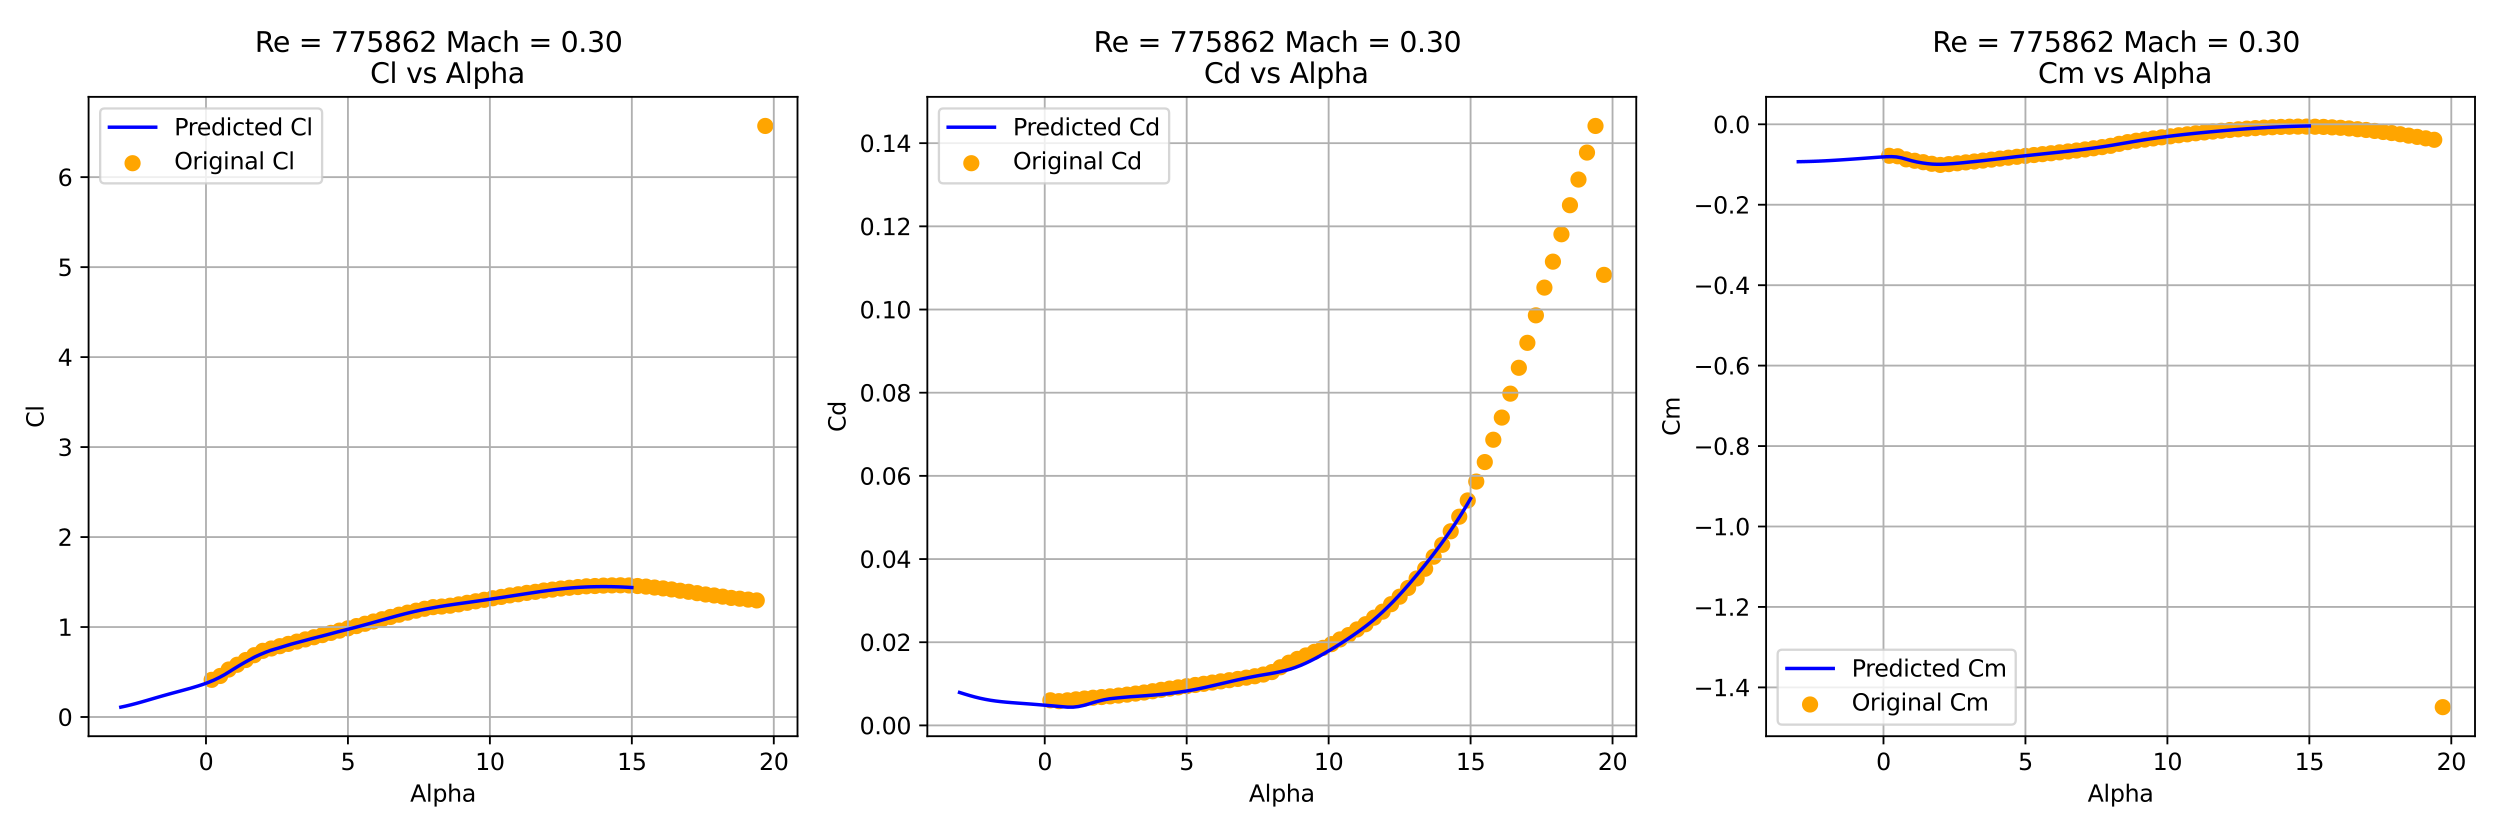<?xml version="1.0" encoding="utf-8" standalone="no"?>
<!DOCTYPE svg PUBLIC "-//W3C//DTD SVG 1.1//EN"
  "http://www.w3.org/Graphics/SVG/1.1/DTD/svg11.dtd">
<svg xmlns:xlink="http://www.w3.org/1999/xlink" width="1080pt" height="360pt" viewBox="0 0 1080 360" xmlns="http://www.w3.org/2000/svg" version="1.1">
 <defs>
  <style type="text/css">*{stroke-linejoin: round; stroke-linecap: butt}</style>
 </defs>
 <g id="figure_1">
  <g id="patch_1">
   <path d="M 0 360 
L 1080 360 
L 1080 0 
L 0 0 
z
" style="fill: #ffffff"/>
  </g>
  <g id="axes_1">
   <g id="patch_2">
    <path d="M 38.27 318.04 
L 344.52 318.04 
L 344.52 41.856 
L 38.27 41.856 
z
" style="fill: #ffffff"/>
   </g>
   <g id="PathCollection_1">
    <defs>
     <path id="m998fbf4f31" d="M 0 3 
C 0.796 3 1.559 2.684 2.121 2.121 
C 2.684 1.559 3 0.796 3 0 
C 3 -0.796 2.684 -1.559 2.121 -2.121 
C 1.559 -2.684 0.796 -3 0 -3 
C -0.796 -3 -1.559 -2.684 -2.121 -2.121 
C -2.684 -1.559 -3 -0.796 -3 0 
C -3 0.796 -2.684 1.559 -2.121 2.121 
C -1.559 2.684 -0.796 3 0 3 
z
" style="stroke: #ffa500"/>
    </defs>
    <g clip-path="url(#p12f4e91616)">
     <use xlink:href="#m998fbf4f31" x="91.438" y="293.695" style="fill: #ffa500; stroke: #ffa500"/>
     <use xlink:href="#m998fbf4f31" x="95.117" y="292.016" style="fill: #ffa500; stroke: #ffa500"/>
     <use xlink:href="#m998fbf4f31" x="98.796" y="289.233" style="fill: #ffa500; stroke: #ffa500"/>
     <use xlink:href="#m998fbf4f31" x="102.476" y="287.172" style="fill: #ffa500; stroke: #ffa500"/>
     <use xlink:href="#m998fbf4f31" x="106.155" y="285.135" style="fill: #ffa500; stroke: #ffa500"/>
     <use xlink:href="#m998fbf4f31" x="109.835" y="283.044" style="fill: #ffa500; stroke: #ffa500"/>
     <use xlink:href="#m998fbf4f31" x="113.514" y="281.163" style="fill: #ffa500; stroke: #ffa500"/>
     <use xlink:href="#m998fbf4f31" x="117.193" y="280.148" style="fill: #ffa500; stroke: #ffa500"/>
     <use xlink:href="#m998fbf4f31" x="120.873" y="279.149" style="fill: #ffa500; stroke: #ffa500"/>
     <use xlink:href="#m998fbf4f31" x="124.552" y="278.166" style="fill: #ffa500; stroke: #ffa500"/>
     <use xlink:href="#m998fbf4f31" x="128.232" y="277.186" style="fill: #ffa500; stroke: #ffa500"/>
     <use xlink:href="#m998fbf4f31" x="131.911" y="276.222" style="fill: #ffa500; stroke: #ffa500"/>
     <use xlink:href="#m998fbf4f31" x="135.591" y="275.289" style="fill: #ffa500; stroke: #ffa500"/>
     <use xlink:href="#m998fbf4f31" x="139.27" y="274.364" style="fill: #ffa500; stroke: #ffa500"/>
     <use xlink:href="#m998fbf4f31" x="142.949" y="273.408" style="fill: #ffa500; stroke: #ffa500"/>
     <use xlink:href="#m998fbf4f31" x="146.629" y="272.432" style="fill: #ffa500; stroke: #ffa500"/>
     <use xlink:href="#m998fbf4f31" x="150.308" y="271.445" style="fill: #ffa500; stroke: #ffa500"/>
     <use xlink:href="#m998fbf4f31" x="153.988" y="270.465" style="fill: #ffa500; stroke: #ffa500"/>
     <use xlink:href="#m998fbf4f31" x="157.667" y="269.466" style="fill: #ffa500; stroke: #ffa500"/>
     <use xlink:href="#m998fbf4f31" x="161.346" y="268.498" style="fill: #ffa500; stroke: #ffa500"/>
     <use xlink:href="#m998fbf4f31" x="165.026" y="267.515" style="fill: #ffa500; stroke: #ffa500"/>
     <use xlink:href="#m998fbf4f31" x="168.705" y="266.523" style="fill: #ffa500; stroke: #ffa500"/>
     <use xlink:href="#m998fbf4f31" x="172.385" y="265.555" style="fill: #ffa500; stroke: #ffa500"/>
     <use xlink:href="#m998fbf4f31" x="176.064" y="264.665" style="fill: #ffa500; stroke: #ffa500"/>
     <use xlink:href="#m998fbf4f31" x="179.744" y="263.818" style="fill: #ffa500; stroke: #ffa500"/>
     <use xlink:href="#m998fbf4f31" x="183.423" y="262.994" style="fill: #ffa500; stroke: #ffa500"/>
     <use xlink:href="#m998fbf4f31" x="187.102" y="262.282" style="fill: #ffa500; stroke: #ffa500"/>
     <use xlink:href="#m998fbf4f31" x="190.782" y="262.03" style="fill: #ffa500; stroke: #ffa500"/>
     <use xlink:href="#m998fbf4f31" x="194.461" y="261.66" style="fill: #ffa500; stroke: #ffa500"/>
     <use xlink:href="#m998fbf4f31" x="198.141" y="261.081" style="fill: #ffa500; stroke: #ffa500"/>
     <use xlink:href="#m998fbf4f31" x="201.82" y="260.417" style="fill: #ffa500; stroke: #ffa500"/>
     <use xlink:href="#m998fbf4f31" x="205.499" y="259.76" style="fill: #ffa500; stroke: #ffa500"/>
     <use xlink:href="#m998fbf4f31" x="209.179" y="259.122" style="fill: #ffa500; stroke: #ffa500"/>
     <use xlink:href="#m998fbf4f31" x="212.858" y="258.438" style="fill: #ffa500; stroke: #ffa500"/>
     <use xlink:href="#m998fbf4f31" x="216.538" y="257.87" style="fill: #ffa500; stroke: #ffa500"/>
     <use xlink:href="#m998fbf4f31" x="220.217" y="257.213" style="fill: #ffa500; stroke: #ffa500"/>
     <use xlink:href="#m998fbf4f31" x="223.897" y="256.72" style="fill: #ffa500; stroke: #ffa500"/>
     <use xlink:href="#m998fbf4f31" x="227.576" y="256.129" style="fill: #ffa500; stroke: #ffa500"/>
     <use xlink:href="#m998fbf4f31" x="231.255" y="255.678" style="fill: #ffa500; stroke: #ffa500"/>
     <use xlink:href="#m998fbf4f31" x="234.935" y="255.107" style="fill: #ffa500; stroke: #ffa500"/>
     <use xlink:href="#m998fbf4f31" x="238.614" y="254.706" style="fill: #ffa500; stroke: #ffa500"/>
     <use xlink:href="#m998fbf4f31" x="242.294" y="254.255" style="fill: #ffa500; stroke: #ffa500"/>
     <use xlink:href="#m998fbf4f31" x="245.973" y="253.917" style="fill: #ffa500; stroke: #ffa500"/>
     <use xlink:href="#m998fbf4f31" x="249.652" y="253.61" style="fill: #ffa500; stroke: #ffa500"/>
     <use xlink:href="#m998fbf4f31" x="253.332" y="253.291" style="fill: #ffa500; stroke: #ffa500"/>
     <use xlink:href="#m998fbf4f31" x="257.011" y="253.163" style="fill: #ffa500; stroke: #ffa500"/>
     <use xlink:href="#m998fbf4f31" x="260.691" y="252.98" style="fill: #ffa500; stroke: #ffa500"/>
     <use xlink:href="#m998fbf4f31" x="264.37" y="252.887" style="fill: #ffa500; stroke: #ffa500"/>
     <use xlink:href="#m998fbf4f31" x="268.049" y="252.852" style="fill: #ffa500; stroke: #ffa500"/>
     <use xlink:href="#m998fbf4f31" x="271.729" y="252.914" style="fill: #ffa500; stroke: #ffa500"/>
     <use xlink:href="#m998fbf4f31" x="275.408" y="253.163" style="fill: #ffa500; stroke: #ffa500"/>
     <use xlink:href="#m998fbf4f31" x="279.088" y="253.412" style="fill: #ffa500; stroke: #ffa500"/>
     <use xlink:href="#m998fbf4f31" x="282.767" y="253.82" style="fill: #ffa500; stroke: #ffa500"/>
     <use xlink:href="#m998fbf4f31" x="286.447" y="254.193" style="fill: #ffa500; stroke: #ffa500"/>
     <use xlink:href="#m998fbf4f31" x="290.126" y="254.632" style="fill: #ffa500; stroke: #ffa500"/>
     <use xlink:href="#m998fbf4f31" x="293.805" y="255.196" style="fill: #ffa500; stroke: #ffa500"/>
     <use xlink:href="#m998fbf4f31" x="297.485" y="255.655" style="fill: #ffa500; stroke: #ffa500"/>
     <use xlink:href="#m998fbf4f31" x="301.164" y="256.242" style="fill: #ffa500; stroke: #ffa500"/>
     <use xlink:href="#m998fbf4f31" x="304.844" y="256.817" style="fill: #ffa500; stroke: #ffa500"/>
     <use xlink:href="#m998fbf4f31" x="308.523" y="257.245" style="fill: #ffa500; stroke: #ffa500"/>
     <use xlink:href="#m998fbf4f31" x="312.202" y="257.746" style="fill: #ffa500; stroke: #ffa500"/>
     <use xlink:href="#m998fbf4f31" x="315.882" y="258.302" style="fill: #ffa500; stroke: #ffa500"/>
     <use xlink:href="#m998fbf4f31" x="319.561" y="258.644" style="fill: #ffa500; stroke: #ffa500"/>
     <use xlink:href="#m998fbf4f31" x="323.241" y="259.029" style="fill: #ffa500; stroke: #ffa500"/>
     <use xlink:href="#m998fbf4f31" x="326.92" y="259.383" style="fill: #ffa500; stroke: #ffa500"/>
     <use xlink:href="#m998fbf4f31" x="330.6" y="54.41" style="fill: #ffa500; stroke: #ffa500"/>
    </g>
   </g>
   <g id="matplotlib.axis_1">
    <g id="xtick_1">
     <g id="line2d_1">
      <path d="M 88.985 318.04 
L 88.985 41.856 
" clip-path="url(#p12f4e91616)" style="fill: none; stroke: #b0b0b0; stroke-width: 0.8; stroke-linecap: square"/>
     </g>
     <g id="line2d_2">
      <defs>
       <path id="m3614d8be18" d="M 0 0 
L 0 3.5 
" style="stroke: #000000; stroke-width: 0.8"/>
      </defs>
      <g>
       <use xlink:href="#m3614d8be18" x="88.985" y="318.04" style="stroke: #000000; stroke-width: 0.8"/>
      </g>
     </g>
     <g id="text_1">
      <!-- 0 -->
      <g transform="translate(85.803 332.638) scale(0.1 -0.1)">
       <defs>
        <path id="DejaVuSans-30" d="M 2034 4250 
Q 1547 4250 1301 3770 
Q 1056 3291 1056 2328 
Q 1056 1369 1301 889 
Q 1547 409 2034 409 
Q 2525 409 2770 889 
Q 3016 1369 3016 2328 
Q 3016 3291 2770 3770 
Q 2525 4250 2034 4250 
z
M 2034 4750 
Q 2819 4750 3233 4129 
Q 3647 3509 3647 2328 
Q 3647 1150 3233 529 
Q 2819 -91 2034 -91 
Q 1250 -91 836 529 
Q 422 1150 422 2328 
Q 422 3509 836 4129 
Q 1250 4750 2034 4750 
z
" transform="scale(0.016)"/>
       </defs>
       <use xlink:href="#DejaVuSans-30"/>
      </g>
     </g>
    </g>
    <g id="xtick_2">
     <g id="line2d_3">
      <path d="M 150.308 318.04 
L 150.308 41.856 
" clip-path="url(#p12f4e91616)" style="fill: none; stroke: #b0b0b0; stroke-width: 0.8; stroke-linecap: square"/>
     </g>
     <g id="line2d_4">
      <g>
       <use xlink:href="#m3614d8be18" x="150.308" y="318.04" style="stroke: #000000; stroke-width: 0.8"/>
      </g>
     </g>
     <g id="text_2">
      <!-- 5 -->
      <g transform="translate(147.127 332.638) scale(0.1 -0.1)">
       <defs>
        <path id="DejaVuSans-35" d="M 691 4666 
L 3169 4666 
L 3169 4134 
L 1269 4134 
L 1269 2991 
Q 1406 3038 1543 3061 
Q 1681 3084 1819 3084 
Q 2600 3084 3056 2656 
Q 3513 2228 3513 1497 
Q 3513 744 3044 326 
Q 2575 -91 1722 -91 
Q 1428 -91 1123 -41 
Q 819 9 494 109 
L 494 744 
Q 775 591 1075 516 
Q 1375 441 1709 441 
Q 2250 441 2565 725 
Q 2881 1009 2881 1497 
Q 2881 1984 2565 2268 
Q 2250 2553 1709 2553 
Q 1456 2553 1204 2497 
Q 953 2441 691 2322 
L 691 4666 
z
" transform="scale(0.016)"/>
       </defs>
       <use xlink:href="#DejaVuSans-35"/>
      </g>
     </g>
    </g>
    <g id="xtick_3">
     <g id="line2d_5">
      <path d="M 211.632 318.04 
L 211.632 41.856 
" clip-path="url(#p12f4e91616)" style="fill: none; stroke: #b0b0b0; stroke-width: 0.8; stroke-linecap: square"/>
     </g>
     <g id="line2d_6">
      <g>
       <use xlink:href="#m3614d8be18" x="211.632" y="318.04" style="stroke: #000000; stroke-width: 0.8"/>
      </g>
     </g>
     <g id="text_3">
      <!-- 10 -->
      <g transform="translate(205.269 332.638) scale(0.1 -0.1)">
       <defs>
        <path id="DejaVuSans-31" d="M 794 531 
L 1825 531 
L 1825 4091 
L 703 3866 
L 703 4441 
L 1819 4666 
L 2450 4666 
L 2450 531 
L 3481 531 
L 3481 0 
L 794 0 
L 794 531 
z
" transform="scale(0.016)"/>
       </defs>
       <use xlink:href="#DejaVuSans-31"/>
       <use xlink:href="#DejaVuSans-30" x="63.623"/>
      </g>
     </g>
    </g>
    <g id="xtick_4">
     <g id="line2d_7">
      <path d="M 272.955 318.04 
L 272.955 41.856 
" clip-path="url(#p12f4e91616)" style="fill: none; stroke: #b0b0b0; stroke-width: 0.8; stroke-linecap: square"/>
     </g>
     <g id="line2d_8">
      <g>
       <use xlink:href="#m3614d8be18" x="272.955" y="318.04" style="stroke: #000000; stroke-width: 0.8"/>
      </g>
     </g>
     <g id="text_4">
      <!-- 15 -->
      <g transform="translate(266.593 332.638) scale(0.1 -0.1)">
       <use xlink:href="#DejaVuSans-31"/>
       <use xlink:href="#DejaVuSans-35" x="63.623"/>
      </g>
     </g>
    </g>
    <g id="xtick_5">
     <g id="line2d_9">
      <path d="M 334.279 318.04 
L 334.279 41.856 
" clip-path="url(#p12f4e91616)" style="fill: none; stroke: #b0b0b0; stroke-width: 0.8; stroke-linecap: square"/>
     </g>
     <g id="line2d_10">
      <g>
       <use xlink:href="#m3614d8be18" x="334.279" y="318.04" style="stroke: #000000; stroke-width: 0.8"/>
      </g>
     </g>
     <g id="text_5">
      <!-- 20 -->
      <g transform="translate(327.916 332.638) scale(0.1 -0.1)">
       <defs>
        <path id="DejaVuSans-32" d="M 1228 531 
L 3431 531 
L 3431 0 
L 469 0 
L 469 531 
Q 828 903 1448 1529 
Q 2069 2156 2228 2338 
Q 2531 2678 2651 2914 
Q 2772 3150 2772 3378 
Q 2772 3750 2511 3984 
Q 2250 4219 1831 4219 
Q 1534 4219 1204 4116 
Q 875 4013 500 3803 
L 500 4441 
Q 881 4594 1212 4672 
Q 1544 4750 1819 4750 
Q 2544 4750 2975 4387 
Q 3406 4025 3406 3419 
Q 3406 3131 3298 2873 
Q 3191 2616 2906 2266 
Q 2828 2175 2409 1742 
Q 1991 1309 1228 531 
z
" transform="scale(0.016)"/>
       </defs>
       <use xlink:href="#DejaVuSans-32"/>
       <use xlink:href="#DejaVuSans-30" x="63.623"/>
      </g>
     </g>
    </g>
    <g id="text_6">
     <!-- Alpha -->
     <g transform="translate(177.179 346.317) scale(0.1 -0.1)">
      <defs>
       <path id="DejaVuSans-41" d="M 2188 4044 
L 1331 1722 
L 3047 1722 
L 2188 4044 
z
M 1831 4666 
L 2547 4666 
L 4325 0 
L 3669 0 
L 3244 1197 
L 1141 1197 
L 716 0 
L 50 0 
L 1831 4666 
z
" transform="scale(0.016)"/>
       <path id="DejaVuSans-6c" d="M 603 4863 
L 1178 4863 
L 1178 0 
L 603 0 
L 603 4863 
z
" transform="scale(0.016)"/>
       <path id="DejaVuSans-70" d="M 1159 525 
L 1159 -1331 
L 581 -1331 
L 581 3500 
L 1159 3500 
L 1159 2969 
Q 1341 3281 1617 3432 
Q 1894 3584 2278 3584 
Q 2916 3584 3314 3078 
Q 3713 2572 3713 1747 
Q 3713 922 3314 415 
Q 2916 -91 2278 -91 
Q 1894 -91 1617 61 
Q 1341 213 1159 525 
z
M 3116 1747 
Q 3116 2381 2855 2742 
Q 2594 3103 2138 3103 
Q 1681 3103 1420 2742 
Q 1159 2381 1159 1747 
Q 1159 1113 1420 752 
Q 1681 391 2138 391 
Q 2594 391 2855 752 
Q 3116 1113 3116 1747 
z
" transform="scale(0.016)"/>
       <path id="DejaVuSans-68" d="M 3513 2113 
L 3513 0 
L 2938 0 
L 2938 2094 
Q 2938 2591 2744 2837 
Q 2550 3084 2163 3084 
Q 1697 3084 1428 2787 
Q 1159 2491 1159 1978 
L 1159 0 
L 581 0 
L 581 4863 
L 1159 4863 
L 1159 2956 
Q 1366 3272 1645 3428 
Q 1925 3584 2291 3584 
Q 2894 3584 3203 3211 
Q 3513 2838 3513 2113 
z
" transform="scale(0.016)"/>
       <path id="DejaVuSans-61" d="M 2194 1759 
Q 1497 1759 1228 1600 
Q 959 1441 959 1056 
Q 959 750 1161 570 
Q 1363 391 1709 391 
Q 2188 391 2477 730 
Q 2766 1069 2766 1631 
L 2766 1759 
L 2194 1759 
z
M 3341 1997 
L 3341 0 
L 2766 0 
L 2766 531 
Q 2569 213 2275 61 
Q 1981 -91 1556 -91 
Q 1019 -91 701 211 
Q 384 513 384 1019 
Q 384 1609 779 1909 
Q 1175 2209 1959 2209 
L 2766 2209 
L 2766 2266 
Q 2766 2663 2505 2880 
Q 2244 3097 1772 3097 
Q 1472 3097 1187 3025 
Q 903 2953 641 2809 
L 641 3341 
Q 956 3463 1253 3523 
Q 1550 3584 1831 3584 
Q 2591 3584 2966 3190 
Q 3341 2797 3341 1997 
z
" transform="scale(0.016)"/>
      </defs>
      <use xlink:href="#DejaVuSans-41"/>
      <use xlink:href="#DejaVuSans-6c" x="68.408"/>
      <use xlink:href="#DejaVuSans-70" x="96.191"/>
      <use xlink:href="#DejaVuSans-68" x="159.668"/>
      <use xlink:href="#DejaVuSans-61" x="223.047"/>
     </g>
    </g>
   </g>
   <g id="matplotlib.axis_2">
    <g id="ytick_1">
     <g id="line2d_11">
      <path d="M 38.27 309.753 
L 344.52 309.753 
" clip-path="url(#p12f4e91616)" style="fill: none; stroke: #b0b0b0; stroke-width: 0.8; stroke-linecap: square"/>
     </g>
     <g id="line2d_12">
      <defs>
       <path id="mcd0a7cd8fb" d="M 0 0 
L -3.5 0 
" style="stroke: #000000; stroke-width: 0.8"/>
      </defs>
      <g>
       <use xlink:href="#mcd0a7cd8fb" x="38.27" y="309.753" style="stroke: #000000; stroke-width: 0.8"/>
      </g>
     </g>
     <g id="text_7">
      <!-- 0 -->
      <g transform="translate(24.907 313.552) scale(0.1 -0.1)">
       <use xlink:href="#DejaVuSans-30"/>
      </g>
     </g>
    </g>
    <g id="ytick_2">
     <g id="line2d_13">
      <path d="M 38.27 270.881 
L 344.52 270.881 
" clip-path="url(#p12f4e91616)" style="fill: none; stroke: #b0b0b0; stroke-width: 0.8; stroke-linecap: square"/>
     </g>
     <g id="line2d_14">
      <g>
       <use xlink:href="#mcd0a7cd8fb" x="38.27" y="270.881" style="stroke: #000000; stroke-width: 0.8"/>
      </g>
     </g>
     <g id="text_8">
      <!-- 1 -->
      <g transform="translate(24.907 274.68) scale(0.1 -0.1)">
       <use xlink:href="#DejaVuSans-31"/>
      </g>
     </g>
    </g>
    <g id="ytick_3">
     <g id="line2d_15">
      <path d="M 38.27 232.009 
L 344.52 232.009 
" clip-path="url(#p12f4e91616)" style="fill: none; stroke: #b0b0b0; stroke-width: 0.8; stroke-linecap: square"/>
     </g>
     <g id="line2d_16">
      <g>
       <use xlink:href="#mcd0a7cd8fb" x="38.27" y="232.009" style="stroke: #000000; stroke-width: 0.8"/>
      </g>
     </g>
     <g id="text_9">
      <!-- 2 -->
      <g transform="translate(24.907 235.808) scale(0.1 -0.1)">
       <use xlink:href="#DejaVuSans-32"/>
      </g>
     </g>
    </g>
    <g id="ytick_4">
     <g id="line2d_17">
      <path d="M 38.27 193.136 
L 344.52 193.136 
" clip-path="url(#p12f4e91616)" style="fill: none; stroke: #b0b0b0; stroke-width: 0.8; stroke-linecap: square"/>
     </g>
     <g id="line2d_18">
      <g>
       <use xlink:href="#mcd0a7cd8fb" x="38.27" y="193.136" style="stroke: #000000; stroke-width: 0.8"/>
      </g>
     </g>
     <g id="text_10">
      <!-- 3 -->
      <g transform="translate(24.907 196.936) scale(0.1 -0.1)">
       <defs>
        <path id="DejaVuSans-33" d="M 2597 2516 
Q 3050 2419 3304 2112 
Q 3559 1806 3559 1356 
Q 3559 666 3084 287 
Q 2609 -91 1734 -91 
Q 1441 -91 1130 -33 
Q 819 25 488 141 
L 488 750 
Q 750 597 1062 519 
Q 1375 441 1716 441 
Q 2309 441 2620 675 
Q 2931 909 2931 1356 
Q 2931 1769 2642 2001 
Q 2353 2234 1838 2234 
L 1294 2234 
L 1294 2753 
L 1863 2753 
Q 2328 2753 2575 2939 
Q 2822 3125 2822 3475 
Q 2822 3834 2567 4026 
Q 2313 4219 1838 4219 
Q 1578 4219 1281 4162 
Q 984 4106 628 3988 
L 628 4550 
Q 988 4650 1302 4700 
Q 1616 4750 1894 4750 
Q 2613 4750 3031 4423 
Q 3450 4097 3450 3541 
Q 3450 3153 3228 2886 
Q 3006 2619 2597 2516 
z
" transform="scale(0.016)"/>
       </defs>
       <use xlink:href="#DejaVuSans-33"/>
      </g>
     </g>
    </g>
    <g id="ytick_5">
     <g id="line2d_19">
      <path d="M 38.27 154.264 
L 344.52 154.264 
" clip-path="url(#p12f4e91616)" style="fill: none; stroke: #b0b0b0; stroke-width: 0.8; stroke-linecap: square"/>
     </g>
     <g id="line2d_20">
      <g>
       <use xlink:href="#mcd0a7cd8fb" x="38.27" y="154.264" style="stroke: #000000; stroke-width: 0.8"/>
      </g>
     </g>
     <g id="text_11">
      <!-- 4 -->
      <g transform="translate(24.907 158.063) scale(0.1 -0.1)">
       <defs>
        <path id="DejaVuSans-34" d="M 2419 4116 
L 825 1625 
L 2419 1625 
L 2419 4116 
z
M 2253 4666 
L 3047 4666 
L 3047 1625 
L 3713 1625 
L 3713 1100 
L 3047 1100 
L 3047 0 
L 2419 0 
L 2419 1100 
L 313 1100 
L 313 1709 
L 2253 4666 
z
" transform="scale(0.016)"/>
       </defs>
       <use xlink:href="#DejaVuSans-34"/>
      </g>
     </g>
    </g>
    <g id="ytick_6">
     <g id="line2d_21">
      <path d="M 38.27 115.392 
L 344.52 115.392 
" clip-path="url(#p12f4e91616)" style="fill: none; stroke: #b0b0b0; stroke-width: 0.8; stroke-linecap: square"/>
     </g>
     <g id="line2d_22">
      <g>
       <use xlink:href="#mcd0a7cd8fb" x="38.27" y="115.392" style="stroke: #000000; stroke-width: 0.8"/>
      </g>
     </g>
     <g id="text_12">
      <!-- 5 -->
      <g transform="translate(24.907 119.191) scale(0.1 -0.1)">
       <use xlink:href="#DejaVuSans-35"/>
      </g>
     </g>
    </g>
    <g id="ytick_7">
     <g id="line2d_23">
      <path d="M 38.27 76.52 
L 344.52 76.52 
" clip-path="url(#p12f4e91616)" style="fill: none; stroke: #b0b0b0; stroke-width: 0.8; stroke-linecap: square"/>
     </g>
     <g id="line2d_24">
      <g>
       <use xlink:href="#mcd0a7cd8fb" x="38.27" y="76.52" style="stroke: #000000; stroke-width: 0.8"/>
      </g>
     </g>
     <g id="text_13">
      <!-- 6 -->
      <g transform="translate(24.907 80.319) scale(0.1 -0.1)">
       <defs>
        <path id="DejaVuSans-36" d="M 2113 2584 
Q 1688 2584 1439 2293 
Q 1191 2003 1191 1497 
Q 1191 994 1439 701 
Q 1688 409 2113 409 
Q 2538 409 2786 701 
Q 3034 994 3034 1497 
Q 3034 2003 2786 2293 
Q 2538 2584 2113 2584 
z
M 3366 4563 
L 3366 3988 
Q 3128 4100 2886 4159 
Q 2644 4219 2406 4219 
Q 1781 4219 1451 3797 
Q 1122 3375 1075 2522 
Q 1259 2794 1537 2939 
Q 1816 3084 2150 3084 
Q 2853 3084 3261 2657 
Q 3669 2231 3669 1497 
Q 3669 778 3244 343 
Q 2819 -91 2113 -91 
Q 1303 -91 875 529 
Q 447 1150 447 2328 
Q 447 3434 972 4092 
Q 1497 4750 2381 4750 
Q 2619 4750 2861 4703 
Q 3103 4656 3366 4563 
z
" transform="scale(0.016)"/>
       </defs>
       <use xlink:href="#DejaVuSans-36"/>
      </g>
     </g>
    </g>
    <g id="text_14">
     <!-- Cl -->
     <g transform="translate(18.828 184.828) rotate(-90) scale(0.1 -0.1)">
      <defs>
       <path id="DejaVuSans-43" d="M 4122 4306 
L 4122 3641 
Q 3803 3938 3442 4084 
Q 3081 4231 2675 4231 
Q 1875 4231 1450 3742 
Q 1025 3253 1025 2328 
Q 1025 1406 1450 917 
Q 1875 428 2675 428 
Q 3081 428 3442 575 
Q 3803 722 4122 1019 
L 4122 359 
Q 3791 134 3420 21 
Q 3050 -91 2638 -91 
Q 1578 -91 968 557 
Q 359 1206 359 2328 
Q 359 3453 968 4101 
Q 1578 4750 2638 4750 
Q 3056 4750 3426 4639 
Q 3797 4528 4122 4306 
z
" transform="scale(0.016)"/>
      </defs>
      <use xlink:href="#DejaVuSans-43"/>
      <use xlink:href="#DejaVuSans-6c" x="69.824"/>
     </g>
    </g>
   </g>
   <g id="line2d_25">
    <path d="M 52.19 305.486 
L 54.42 305.002 
L 56.65 304.464 
L 58.88 303.881 
L 61.11 303.261 
L 63.34 302.619 
L 65.57 301.965 
L 67.8 301.313 
L 70.03 300.671 
L 72.26 300.045 
L 74.49 299.433 
L 76.72 298.833 
L 78.95 298.232 
L 81.18 297.623 
L 83.41 296.989 
L 85.64 296.313 
L 87.87 295.578 
L 90.1 294.76 
L 92.33 293.846 
L 94.559 292.772 
L 96.789 291.577 
L 99.019 290.213 
L 101.249 288.821 
L 103.479 287.457 
L 105.709 286.172 
L 107.939 284.94 
L 110.169 283.76 
L 112.399 282.75 
L 114.629 281.821 
L 116.859 280.977 
L 119.089 280.309 
L 121.319 279.638 
L 123.549 278.962 
L 125.779 278.276 
L 128.009 277.671 
L 130.239 277.087 
L 132.469 276.491 
L 134.699 275.885 
L 136.929 275.326 
L 139.158 274.755 
L 141.388 274.173 
L 143.618 273.578 
L 145.848 272.97 
L 148.078 272.414 
L 150.308 271.85 
L 152.538 271.275 
L 154.768 270.691 
L 156.998 270.093 
L 159.228 269.486 
L 161.458 268.868 
L 163.688 268.243 
L 165.918 267.612 
L 168.148 266.984 
L 170.378 266.365 
L 172.608 265.763 
L 174.838 265.184 
L 177.068 264.631 
L 179.298 264.107 
L 181.527 263.613 
L 183.757 263.168 
L 185.987 262.746 
L 188.217 262.343 
L 190.447 261.959 
L 192.677 261.602 
L 194.907 261.267 
L 197.137 260.944 
L 199.367 260.628 
L 201.597 260.317 
L 203.827 260.006 
L 206.057 259.691 
L 208.287 259.369 
L 210.517 259.041 
L 212.747 258.709 
L 214.977 258.374 
L 217.207 258.032 
L 219.437 257.689 
L 221.667 257.346 
L 223.897 257.003 
L 226.126 256.662 
L 228.356 256.323 
L 230.586 255.986 
L 232.816 255.653 
L 235.046 255.33 
L 237.276 255.024 
L 239.506 254.738 
L 241.736 254.475 
L 243.966 254.238 
L 246.196 254.031 
L 248.426 253.854 
L 250.656 253.709 
L 252.886 253.594 
L 255.116 253.507 
L 257.346 253.45 
L 259.576 253.42 
L 261.806 253.418 
L 264.036 253.444 
L 266.266 253.497 
L 268.495 253.576 
L 270.725 253.682 
L 272.955 253.816 
" clip-path="url(#p12f4e91616)" style="fill: none; stroke: #0000ff; stroke-width: 1.5; stroke-linecap: square"/>
   </g>
   <g id="patch_3">
    <path d="M 38.27 318.04 
L 38.27 41.856 
" style="fill: none; stroke: #000000; stroke-width: 0.8; stroke-linejoin: miter; stroke-linecap: square"/>
   </g>
   <g id="patch_4">
    <path d="M 344.52 318.04 
L 344.52 41.856 
" style="fill: none; stroke: #000000; stroke-width: 0.8; stroke-linejoin: miter; stroke-linecap: square"/>
   </g>
   <g id="patch_5">
    <path d="M 38.27 318.04 
L 344.52 318.04 
" style="fill: none; stroke: #000000; stroke-width: 0.8; stroke-linejoin: miter; stroke-linecap: square"/>
   </g>
   <g id="patch_6">
    <path d="M 38.27 41.856 
L 344.52 41.856 
" style="fill: none; stroke: #000000; stroke-width: 0.8; stroke-linejoin: miter; stroke-linecap: square"/>
   </g>
   <g id="text_15">
    <!-- Re = 775862 Mach = 0.30  -->
    <g transform="translate(110.088 22.419) scale(0.12 -0.12)">
     <defs>
      <path id="DejaVuSans-52" d="M 2841 2188 
Q 3044 2119 3236 1894 
Q 3428 1669 3622 1275 
L 4263 0 
L 3584 0 
L 2988 1197 
Q 2756 1666 2539 1819 
Q 2322 1972 1947 1972 
L 1259 1972 
L 1259 0 
L 628 0 
L 628 4666 
L 2053 4666 
Q 2853 4666 3247 4331 
Q 3641 3997 3641 3322 
Q 3641 2881 3436 2590 
Q 3231 2300 2841 2188 
z
M 1259 4147 
L 1259 2491 
L 2053 2491 
Q 2509 2491 2742 2702 
Q 2975 2913 2975 3322 
Q 2975 3731 2742 3939 
Q 2509 4147 2053 4147 
L 1259 4147 
z
" transform="scale(0.016)"/>
      <path id="DejaVuSans-65" d="M 3597 1894 
L 3597 1613 
L 953 1613 
Q 991 1019 1311 708 
Q 1631 397 2203 397 
Q 2534 397 2845 478 
Q 3156 559 3463 722 
L 3463 178 
Q 3153 47 2828 -22 
Q 2503 -91 2169 -91 
Q 1331 -91 842 396 
Q 353 884 353 1716 
Q 353 2575 817 3079 
Q 1281 3584 2069 3584 
Q 2775 3584 3186 3129 
Q 3597 2675 3597 1894 
z
M 3022 2063 
Q 3016 2534 2758 2815 
Q 2500 3097 2075 3097 
Q 1594 3097 1305 2825 
Q 1016 2553 972 2059 
L 3022 2063 
z
" transform="scale(0.016)"/>
      <path id="DejaVuSans-20" transform="scale(0.016)"/>
      <path id="DejaVuSans-3d" d="M 678 2906 
L 4684 2906 
L 4684 2381 
L 678 2381 
L 678 2906 
z
M 678 1631 
L 4684 1631 
L 4684 1100 
L 678 1100 
L 678 1631 
z
" transform="scale(0.016)"/>
      <path id="DejaVuSans-37" d="M 525 4666 
L 3525 4666 
L 3525 4397 
L 1831 0 
L 1172 0 
L 2766 4134 
L 525 4134 
L 525 4666 
z
" transform="scale(0.016)"/>
      <path id="DejaVuSans-38" d="M 2034 2216 
Q 1584 2216 1326 1975 
Q 1069 1734 1069 1313 
Q 1069 891 1326 650 
Q 1584 409 2034 409 
Q 2484 409 2743 651 
Q 3003 894 3003 1313 
Q 3003 1734 2745 1975 
Q 2488 2216 2034 2216 
z
M 1403 2484 
Q 997 2584 770 2862 
Q 544 3141 544 3541 
Q 544 4100 942 4425 
Q 1341 4750 2034 4750 
Q 2731 4750 3128 4425 
Q 3525 4100 3525 3541 
Q 3525 3141 3298 2862 
Q 3072 2584 2669 2484 
Q 3125 2378 3379 2068 
Q 3634 1759 3634 1313 
Q 3634 634 3220 271 
Q 2806 -91 2034 -91 
Q 1263 -91 848 271 
Q 434 634 434 1313 
Q 434 1759 690 2068 
Q 947 2378 1403 2484 
z
M 1172 3481 
Q 1172 3119 1398 2916 
Q 1625 2713 2034 2713 
Q 2441 2713 2670 2916 
Q 2900 3119 2900 3481 
Q 2900 3844 2670 4047 
Q 2441 4250 2034 4250 
Q 1625 4250 1398 4047 
Q 1172 3844 1172 3481 
z
" transform="scale(0.016)"/>
      <path id="DejaVuSans-4d" d="M 628 4666 
L 1569 4666 
L 2759 1491 
L 3956 4666 
L 4897 4666 
L 4897 0 
L 4281 0 
L 4281 4097 
L 3078 897 
L 2444 897 
L 1241 4097 
L 1241 0 
L 628 0 
L 628 4666 
z
" transform="scale(0.016)"/>
      <path id="DejaVuSans-63" d="M 3122 3366 
L 3122 2828 
Q 2878 2963 2633 3030 
Q 2388 3097 2138 3097 
Q 1578 3097 1268 2742 
Q 959 2388 959 1747 
Q 959 1106 1268 751 
Q 1578 397 2138 397 
Q 2388 397 2633 464 
Q 2878 531 3122 666 
L 3122 134 
Q 2881 22 2623 -34 
Q 2366 -91 2075 -91 
Q 1284 -91 818 406 
Q 353 903 353 1747 
Q 353 2603 823 3093 
Q 1294 3584 2113 3584 
Q 2378 3584 2631 3529 
Q 2884 3475 3122 3366 
z
" transform="scale(0.016)"/>
      <path id="DejaVuSans-2e" d="M 684 794 
L 1344 794 
L 1344 0 
L 684 0 
L 684 794 
z
" transform="scale(0.016)"/>
     </defs>
     <use xlink:href="#DejaVuSans-52"/>
     <use xlink:href="#DejaVuSans-65" x="64.982"/>
     <use xlink:href="#DejaVuSans-20" x="126.506"/>
     <use xlink:href="#DejaVuSans-3d" x="158.293"/>
     <use xlink:href="#DejaVuSans-20" x="242.082"/>
     <use xlink:href="#DejaVuSans-37" x="273.869"/>
     <use xlink:href="#DejaVuSans-37" x="337.492"/>
     <use xlink:href="#DejaVuSans-35" x="401.115"/>
     <use xlink:href="#DejaVuSans-38" x="464.738"/>
     <use xlink:href="#DejaVuSans-36" x="528.361"/>
     <use xlink:href="#DejaVuSans-32" x="591.984"/>
     <use xlink:href="#DejaVuSans-20" x="655.607"/>
     <use xlink:href="#DejaVuSans-4d" x="687.395"/>
     <use xlink:href="#DejaVuSans-61" x="773.674"/>
     <use xlink:href="#DejaVuSans-63" x="834.953"/>
     <use xlink:href="#DejaVuSans-68" x="889.934"/>
     <use xlink:href="#DejaVuSans-20" x="953.312"/>
     <use xlink:href="#DejaVuSans-3d" x="985.1"/>
     <use xlink:href="#DejaVuSans-20" x="1068.889"/>
     <use xlink:href="#DejaVuSans-30" x="1100.676"/>
     <use xlink:href="#DejaVuSans-2e" x="1164.299"/>
     <use xlink:href="#DejaVuSans-33" x="1196.086"/>
     <use xlink:href="#DejaVuSans-30" x="1259.709"/>
     <use xlink:href="#DejaVuSans-20" x="1323.332"/>
    </g>
    <!--  Cl vs Alpha -->
    <g transform="translate(156.081 35.856) scale(0.12 -0.12)">
     <defs>
      <path id="DejaVuSans-76" d="M 191 3500 
L 800 3500 
L 1894 563 
L 2988 3500 
L 3597 3500 
L 2284 0 
L 1503 0 
L 191 3500 
z
" transform="scale(0.016)"/>
      <path id="DejaVuSans-73" d="M 2834 3397 
L 2834 2853 
Q 2591 2978 2328 3040 
Q 2066 3103 1784 3103 
Q 1356 3103 1142 2972 
Q 928 2841 928 2578 
Q 928 2378 1081 2264 
Q 1234 2150 1697 2047 
L 1894 2003 
Q 2506 1872 2764 1633 
Q 3022 1394 3022 966 
Q 3022 478 2636 193 
Q 2250 -91 1575 -91 
Q 1294 -91 989 -36 
Q 684 19 347 128 
L 347 722 
Q 666 556 975 473 
Q 1284 391 1588 391 
Q 1994 391 2212 530 
Q 2431 669 2431 922 
Q 2431 1156 2273 1281 
Q 2116 1406 1581 1522 
L 1381 1569 
Q 847 1681 609 1914 
Q 372 2147 372 2553 
Q 372 3047 722 3315 
Q 1072 3584 1716 3584 
Q 2034 3584 2315 3537 
Q 2597 3491 2834 3397 
z
" transform="scale(0.016)"/>
     </defs>
     <use xlink:href="#DejaVuSans-20"/>
     <use xlink:href="#DejaVuSans-43" x="31.787"/>
     <use xlink:href="#DejaVuSans-6c" x="101.611"/>
     <use xlink:href="#DejaVuSans-20" x="129.395"/>
     <use xlink:href="#DejaVuSans-76" x="161.182"/>
     <use xlink:href="#DejaVuSans-73" x="220.361"/>
     <use xlink:href="#DejaVuSans-20" x="272.461"/>
     <use xlink:href="#DejaVuSans-41" x="304.248"/>
     <use xlink:href="#DejaVuSans-6c" x="372.656"/>
     <use xlink:href="#DejaVuSans-70" x="400.439"/>
     <use xlink:href="#DejaVuSans-68" x="463.916"/>
     <use xlink:href="#DejaVuSans-61" x="527.295"/>
    </g>
   </g>
   <g id="legend_1">
    <g id="patch_7">
     <path d="M 45.27 79.212 
L 137.15 79.212 
Q 139.15 79.212 139.15 77.212 
L 139.15 48.856 
Q 139.15 46.856 137.15 46.856 
L 45.27 46.856 
Q 43.27 46.856 43.27 48.856 
L 43.27 77.212 
Q 43.27 79.212 45.27 79.212 
z
" style="fill: #ffffff; opacity: 0.8; stroke: #cccccc; stroke-linejoin: miter"/>
    </g>
    <g id="line2d_26">
     <path d="M 47.27 54.954 
L 57.27 54.954 
L 67.27 54.954 
" style="fill: none; stroke: #0000ff; stroke-width: 1.5; stroke-linecap: square"/>
    </g>
    <g id="text_16">
     <!-- Predicted Cl -->
     <g transform="translate(75.27 58.454) scale(0.1 -0.1)">
      <defs>
       <path id="DejaVuSans-50" d="M 1259 4147 
L 1259 2394 
L 2053 2394 
Q 2494 2394 2734 2622 
Q 2975 2850 2975 3272 
Q 2975 3691 2734 3919 
Q 2494 4147 2053 4147 
L 1259 4147 
z
M 628 4666 
L 2053 4666 
Q 2838 4666 3239 4311 
Q 3641 3956 3641 3272 
Q 3641 2581 3239 2228 
Q 2838 1875 2053 1875 
L 1259 1875 
L 1259 0 
L 628 0 
L 628 4666 
z
" transform="scale(0.016)"/>
       <path id="DejaVuSans-72" d="M 2631 2963 
Q 2534 3019 2420 3045 
Q 2306 3072 2169 3072 
Q 1681 3072 1420 2755 
Q 1159 2438 1159 1844 
L 1159 0 
L 581 0 
L 581 3500 
L 1159 3500 
L 1159 2956 
Q 1341 3275 1631 3429 
Q 1922 3584 2338 3584 
Q 2397 3584 2469 3576 
Q 2541 3569 2628 3553 
L 2631 2963 
z
" transform="scale(0.016)"/>
       <path id="DejaVuSans-64" d="M 2906 2969 
L 2906 4863 
L 3481 4863 
L 3481 0 
L 2906 0 
L 2906 525 
Q 2725 213 2448 61 
Q 2172 -91 1784 -91 
Q 1150 -91 751 415 
Q 353 922 353 1747 
Q 353 2572 751 3078 
Q 1150 3584 1784 3584 
Q 2172 3584 2448 3432 
Q 2725 3281 2906 2969 
z
M 947 1747 
Q 947 1113 1208 752 
Q 1469 391 1925 391 
Q 2381 391 2643 752 
Q 2906 1113 2906 1747 
Q 2906 2381 2643 2742 
Q 2381 3103 1925 3103 
Q 1469 3103 1208 2742 
Q 947 2381 947 1747 
z
" transform="scale(0.016)"/>
       <path id="DejaVuSans-69" d="M 603 3500 
L 1178 3500 
L 1178 0 
L 603 0 
L 603 3500 
z
M 603 4863 
L 1178 4863 
L 1178 4134 
L 603 4134 
L 603 4863 
z
" transform="scale(0.016)"/>
       <path id="DejaVuSans-74" d="M 1172 4494 
L 1172 3500 
L 2356 3500 
L 2356 3053 
L 1172 3053 
L 1172 1153 
Q 1172 725 1289 603 
Q 1406 481 1766 481 
L 2356 481 
L 2356 0 
L 1766 0 
Q 1100 0 847 248 
Q 594 497 594 1153 
L 594 3053 
L 172 3053 
L 172 3500 
L 594 3500 
L 594 4494 
L 1172 4494 
z
" transform="scale(0.016)"/>
      </defs>
      <use xlink:href="#DejaVuSans-50"/>
      <use xlink:href="#DejaVuSans-72" x="58.553"/>
      <use xlink:href="#DejaVuSans-65" x="97.416"/>
      <use xlink:href="#DejaVuSans-64" x="158.939"/>
      <use xlink:href="#DejaVuSans-69" x="222.416"/>
      <use xlink:href="#DejaVuSans-63" x="250.199"/>
      <use xlink:href="#DejaVuSans-74" x="305.18"/>
      <use xlink:href="#DejaVuSans-65" x="344.389"/>
      <use xlink:href="#DejaVuSans-64" x="405.912"/>
      <use xlink:href="#DejaVuSans-20" x="469.389"/>
      <use xlink:href="#DejaVuSans-43" x="501.176"/>
      <use xlink:href="#DejaVuSans-6c" x="571"/>
     </g>
    </g>
    <g id="PathCollection_2">
     <g>
      <use xlink:href="#m998fbf4f31" x="57.27" y="70.508" style="fill: #ffa500; stroke: #ffa500"/>
     </g>
    </g>
    <g id="text_17">
     <!-- Original Cl -->
     <g transform="translate(75.27 73.133) scale(0.1 -0.1)">
      <defs>
       <path id="DejaVuSans-4f" d="M 2522 4238 
Q 1834 4238 1429 3725 
Q 1025 3213 1025 2328 
Q 1025 1447 1429 934 
Q 1834 422 2522 422 
Q 3209 422 3611 934 
Q 4013 1447 4013 2328 
Q 4013 3213 3611 3725 
Q 3209 4238 2522 4238 
z
M 2522 4750 
Q 3503 4750 4090 4092 
Q 4678 3434 4678 2328 
Q 4678 1225 4090 567 
Q 3503 -91 2522 -91 
Q 1538 -91 948 565 
Q 359 1222 359 2328 
Q 359 3434 948 4092 
Q 1538 4750 2522 4750 
z
" transform="scale(0.016)"/>
       <path id="DejaVuSans-67" d="M 2906 1791 
Q 2906 2416 2648 2759 
Q 2391 3103 1925 3103 
Q 1463 3103 1205 2759 
Q 947 2416 947 1791 
Q 947 1169 1205 825 
Q 1463 481 1925 481 
Q 2391 481 2648 825 
Q 2906 1169 2906 1791 
z
M 3481 434 
Q 3481 -459 3084 -895 
Q 2688 -1331 1869 -1331 
Q 1566 -1331 1297 -1286 
Q 1028 -1241 775 -1147 
L 775 -588 
Q 1028 -725 1275 -790 
Q 1522 -856 1778 -856 
Q 2344 -856 2625 -561 
Q 2906 -266 2906 331 
L 2906 616 
Q 2728 306 2450 153 
Q 2172 0 1784 0 
Q 1141 0 747 490 
Q 353 981 353 1791 
Q 353 2603 747 3093 
Q 1141 3584 1784 3584 
Q 2172 3584 2450 3431 
Q 2728 3278 2906 2969 
L 2906 3500 
L 3481 3500 
L 3481 434 
z
" transform="scale(0.016)"/>
       <path id="DejaVuSans-6e" d="M 3513 2113 
L 3513 0 
L 2938 0 
L 2938 2094 
Q 2938 2591 2744 2837 
Q 2550 3084 2163 3084 
Q 1697 3084 1428 2787 
Q 1159 2491 1159 1978 
L 1159 0 
L 581 0 
L 581 3500 
L 1159 3500 
L 1159 2956 
Q 1366 3272 1645 3428 
Q 1925 3584 2291 3584 
Q 2894 3584 3203 3211 
Q 3513 2838 3513 2113 
z
" transform="scale(0.016)"/>
      </defs>
      <use xlink:href="#DejaVuSans-4f"/>
      <use xlink:href="#DejaVuSans-72" x="78.711"/>
      <use xlink:href="#DejaVuSans-69" x="119.824"/>
      <use xlink:href="#DejaVuSans-67" x="147.607"/>
      <use xlink:href="#DejaVuSans-69" x="211.084"/>
      <use xlink:href="#DejaVuSans-6e" x="238.867"/>
      <use xlink:href="#DejaVuSans-61" x="302.246"/>
      <use xlink:href="#DejaVuSans-6c" x="363.525"/>
      <use xlink:href="#DejaVuSans-20" x="391.309"/>
      <use xlink:href="#DejaVuSans-43" x="423.096"/>
      <use xlink:href="#DejaVuSans-6c" x="492.92"/>
     </g>
    </g>
   </g>
  </g>
  <g id="axes_2">
   <g id="patch_8">
    <path d="M 400.61 318.04 
L 706.86 318.04 
L 706.86 41.856 
L 400.61 41.856 
z
" style="fill: #ffffff"/>
   </g>
   <g id="PathCollection_3">
    <g clip-path="url(#p565949cb01)">
     <use xlink:href="#m998fbf4f31" x="453.778" y="302.524" style="fill: #ffa500; stroke: #ffa500"/>
     <use xlink:href="#m998fbf4f31" x="457.457" y="302.902" style="fill: #ffa500; stroke: #ffa500"/>
     <use xlink:href="#m998fbf4f31" x="461.136" y="302.542" style="fill: #ffa500; stroke: #ffa500"/>
     <use xlink:href="#m998fbf4f31" x="464.816" y="302.129" style="fill: #ffa500; stroke: #ffa500"/>
     <use xlink:href="#m998fbf4f31" x="468.495" y="301.77" style="fill: #ffa500; stroke: #ffa500"/>
     <use xlink:href="#m998fbf4f31" x="472.175" y="301.428" style="fill: #ffa500; stroke: #ffa500"/>
     <use xlink:href="#m998fbf4f31" x="475.854" y="301.123" style="fill: #ffa500; stroke: #ffa500"/>
     <use xlink:href="#m998fbf4f31" x="479.533" y="300.818" style="fill: #ffa500; stroke: #ffa500"/>
     <use xlink:href="#m998fbf4f31" x="483.213" y="300.476" style="fill: #ffa500; stroke: #ffa500"/>
     <use xlink:href="#m998fbf4f31" x="486.892" y="300.081" style="fill: #ffa500; stroke: #ffa500"/>
     <use xlink:href="#m998fbf4f31" x="490.572" y="299.632" style="fill: #ffa500; stroke: #ffa500"/>
     <use xlink:href="#m998fbf4f31" x="494.251" y="299.165" style="fill: #ffa500; stroke: #ffa500"/>
     <use xlink:href="#m998fbf4f31" x="497.931" y="298.608" style="fill: #ffa500; stroke: #ffa500"/>
     <use xlink:href="#m998fbf4f31" x="501.61" y="298.015" style="fill: #ffa500; stroke: #ffa500"/>
     <use xlink:href="#m998fbf4f31" x="505.289" y="297.476" style="fill: #ffa500; stroke: #ffa500"/>
     <use xlink:href="#m998fbf4f31" x="508.969" y="296.955" style="fill: #ffa500; stroke: #ffa500"/>
     <use xlink:href="#m998fbf4f31" x="512.648" y="296.434" style="fill: #ffa500; stroke: #ffa500"/>
     <use xlink:href="#m998fbf4f31" x="516.328" y="295.913" style="fill: #ffa500; stroke: #ffa500"/>
     <use xlink:href="#m998fbf4f31" x="520.007" y="295.41" style="fill: #ffa500; stroke: #ffa500"/>
     <use xlink:href="#m998fbf4f31" x="523.686" y="294.871" style="fill: #ffa500; stroke: #ffa500"/>
     <use xlink:href="#m998fbf4f31" x="527.366" y="294.35" style="fill: #ffa500; stroke: #ffa500"/>
     <use xlink:href="#m998fbf4f31" x="531.045" y="293.847" style="fill: #ffa500; stroke: #ffa500"/>
     <use xlink:href="#m998fbf4f31" x="534.725" y="293.308" style="fill: #ffa500; stroke: #ffa500"/>
     <use xlink:href="#m998fbf4f31" x="538.404" y="292.751" style="fill: #ffa500; stroke: #ffa500"/>
     <use xlink:href="#m998fbf4f31" x="542.084" y="292.14" style="fill: #ffa500; stroke: #ffa500"/>
     <use xlink:href="#m998fbf4f31" x="545.763" y="291.403" style="fill: #ffa500; stroke: #ffa500"/>
     <use xlink:href="#m998fbf4f31" x="549.442" y="290.343" style="fill: #ffa500; stroke: #ffa500"/>
     <use xlink:href="#m998fbf4f31" x="553.122" y="288.259" style="fill: #ffa500; stroke: #ffa500"/>
     <use xlink:href="#m998fbf4f31" x="556.801" y="286.283" style="fill: #ffa500; stroke: #ffa500"/>
     <use xlink:href="#m998fbf4f31" x="560.481" y="284.648" style="fill: #ffa500; stroke: #ffa500"/>
     <use xlink:href="#m998fbf4f31" x="564.16" y="283.157" style="fill: #ffa500; stroke: #ffa500"/>
     <use xlink:href="#m998fbf4f31" x="567.839" y="281.594" style="fill: #ffa500; stroke: #ffa500"/>
     <use xlink:href="#m998fbf4f31" x="571.519" y="279.887" style="fill: #ffa500; stroke: #ffa500"/>
     <use xlink:href="#m998fbf4f31" x="575.198" y="278.27" style="fill: #ffa500; stroke: #ffa500"/>
     <use xlink:href="#m998fbf4f31" x="578.878" y="276.24" style="fill: #ffa500; stroke: #ffa500"/>
     <use xlink:href="#m998fbf4f31" x="582.557" y="274.353" style="fill: #ffa500; stroke: #ffa500"/>
     <use xlink:href="#m998fbf4f31" x="586.237" y="271.91" style="fill: #ffa500; stroke: #ffa500"/>
     <use xlink:href="#m998fbf4f31" x="589.916" y="269.664" style="fill: #ffa500; stroke: #ffa500"/>
     <use xlink:href="#m998fbf4f31" x="593.595" y="266.843" style="fill: #ffa500; stroke: #ffa500"/>
     <use xlink:href="#m998fbf4f31" x="597.275" y="264.238" style="fill: #ffa500; stroke: #ffa500"/>
     <use xlink:href="#m998fbf4f31" x="600.954" y="261.004" style="fill: #ffa500; stroke: #ffa500"/>
     <use xlink:href="#m998fbf4f31" x="604.634" y="257.77" style="fill: #ffa500; stroke: #ffa500"/>
     <use xlink:href="#m998fbf4f31" x="608.313" y="253.997" style="fill: #ffa500; stroke: #ffa500"/>
     <use xlink:href="#m998fbf4f31" x="611.992" y="249.901" style="fill: #ffa500; stroke: #ffa500"/>
     <use xlink:href="#m998fbf4f31" x="615.672" y="245.697" style="fill: #ffa500; stroke: #ffa500"/>
     <use xlink:href="#m998fbf4f31" x="619.351" y="240.505" style="fill: #ffa500; stroke: #ffa500"/>
     <use xlink:href="#m998fbf4f31" x="623.031" y="235.366" style="fill: #ffa500; stroke: #ffa500"/>
     <use xlink:href="#m998fbf4f31" x="626.71" y="229.527" style="fill: #ffa500; stroke: #ffa500"/>
     <use xlink:href="#m998fbf4f31" x="630.389" y="223.221" style="fill: #ffa500; stroke: #ffa500"/>
     <use xlink:href="#m998fbf4f31" x="634.069" y="216.196" style="fill: #ffa500; stroke: #ffa500"/>
     <use xlink:href="#m998fbf4f31" x="637.748" y="208.04" style="fill: #ffa500; stroke: #ffa500"/>
     <use xlink:href="#m998fbf4f31" x="641.428" y="199.613" style="fill: #ffa500; stroke: #ffa500"/>
     <use xlink:href="#m998fbf4f31" x="645.107" y="189.966" style="fill: #ffa500; stroke: #ffa500"/>
     <use xlink:href="#m998fbf4f31" x="648.787" y="180.39" style="fill: #ffa500; stroke: #ffa500"/>
     <use xlink:href="#m998fbf4f31" x="652.466" y="170.059" style="fill: #ffa500; stroke: #ffa500"/>
     <use xlink:href="#m998fbf4f31" x="656.145" y="158.884" style="fill: #ffa500; stroke: #ffa500"/>
     <use xlink:href="#m998fbf4f31" x="659.825" y="148.104" style="fill: #ffa500; stroke: #ffa500"/>
     <use xlink:href="#m998fbf4f31" x="663.504" y="136.228" style="fill: #ffa500; stroke: #ffa500"/>
     <use xlink:href="#m998fbf4f31" x="667.184" y="124.245" style="fill: #ffa500; stroke: #ffa500"/>
     <use xlink:href="#m998fbf4f31" x="670.863" y="113.034" style="fill: #ffa500; stroke: #ffa500"/>
     <use xlink:href="#m998fbf4f31" x="674.542" y="101.194" style="fill: #ffa500; stroke: #ffa500"/>
     <use xlink:href="#m998fbf4f31" x="678.222" y="88.654" style="fill: #ffa500; stroke: #ffa500"/>
     <use xlink:href="#m998fbf4f31" x="681.901" y="77.568" style="fill: #ffa500; stroke: #ffa500"/>
     <use xlink:href="#m998fbf4f31" x="685.581" y="65.908" style="fill: #ffa500; stroke: #ffa500"/>
     <use xlink:href="#m998fbf4f31" x="689.26" y="54.41" style="fill: #ffa500; stroke: #ffa500"/>
     <use xlink:href="#m998fbf4f31" x="692.94" y="118.747" style="fill: #ffa500; stroke: #ffa500"/>
    </g>
   </g>
   <g id="matplotlib.axis_3">
    <g id="xtick_6">
     <g id="line2d_27">
      <path d="M 451.325 318.04 
L 451.325 41.856 
" clip-path="url(#p565949cb01)" style="fill: none; stroke: #b0b0b0; stroke-width: 0.8; stroke-linecap: square"/>
     </g>
     <g id="line2d_28">
      <g>
       <use xlink:href="#m3614d8be18" x="451.325" y="318.04" style="stroke: #000000; stroke-width: 0.8"/>
      </g>
     </g>
     <g id="text_18">
      <!-- 0 -->
      <g transform="translate(448.143 332.638) scale(0.1 -0.1)">
       <use xlink:href="#DejaVuSans-30"/>
      </g>
     </g>
    </g>
    <g id="xtick_7">
     <g id="line2d_29">
      <path d="M 512.648 318.04 
L 512.648 41.856 
" clip-path="url(#p565949cb01)" style="fill: none; stroke: #b0b0b0; stroke-width: 0.8; stroke-linecap: square"/>
     </g>
     <g id="line2d_30">
      <g>
       <use xlink:href="#m3614d8be18" x="512.648" y="318.04" style="stroke: #000000; stroke-width: 0.8"/>
      </g>
     </g>
     <g id="text_19">
      <!-- 5 -->
      <g transform="translate(509.467 332.638) scale(0.1 -0.1)">
       <use xlink:href="#DejaVuSans-35"/>
      </g>
     </g>
    </g>
    <g id="xtick_8">
     <g id="line2d_31">
      <path d="M 573.972 318.04 
L 573.972 41.856 
" clip-path="url(#p565949cb01)" style="fill: none; stroke: #b0b0b0; stroke-width: 0.8; stroke-linecap: square"/>
     </g>
     <g id="line2d_32">
      <g>
       <use xlink:href="#m3614d8be18" x="573.972" y="318.04" style="stroke: #000000; stroke-width: 0.8"/>
      </g>
     </g>
     <g id="text_20">
      <!-- 10 -->
      <g transform="translate(567.609 332.638) scale(0.1 -0.1)">
       <use xlink:href="#DejaVuSans-31"/>
       <use xlink:href="#DejaVuSans-30" x="63.623"/>
      </g>
     </g>
    </g>
    <g id="xtick_9">
     <g id="line2d_33">
      <path d="M 635.295 318.04 
L 635.295 41.856 
" clip-path="url(#p565949cb01)" style="fill: none; stroke: #b0b0b0; stroke-width: 0.8; stroke-linecap: square"/>
     </g>
     <g id="line2d_34">
      <g>
       <use xlink:href="#m3614d8be18" x="635.295" y="318.04" style="stroke: #000000; stroke-width: 0.8"/>
      </g>
     </g>
     <g id="text_21">
      <!-- 15 -->
      <g transform="translate(628.933 332.638) scale(0.1 -0.1)">
       <use xlink:href="#DejaVuSans-31"/>
       <use xlink:href="#DejaVuSans-35" x="63.623"/>
      </g>
     </g>
    </g>
    <g id="xtick_10">
     <g id="line2d_35">
      <path d="M 696.619 318.04 
L 696.619 41.856 
" clip-path="url(#p565949cb01)" style="fill: none; stroke: #b0b0b0; stroke-width: 0.8; stroke-linecap: square"/>
     </g>
     <g id="line2d_36">
      <g>
       <use xlink:href="#m3614d8be18" x="696.619" y="318.04" style="stroke: #000000; stroke-width: 0.8"/>
      </g>
     </g>
     <g id="text_22">
      <!-- 20 -->
      <g transform="translate(690.256 332.638) scale(0.1 -0.1)">
       <use xlink:href="#DejaVuSans-32"/>
       <use xlink:href="#DejaVuSans-30" x="63.623"/>
      </g>
     </g>
    </g>
    <g id="text_23">
     <!-- Alpha -->
     <g transform="translate(539.519 346.317) scale(0.1 -0.1)">
      <use xlink:href="#DejaVuSans-41"/>
      <use xlink:href="#DejaVuSans-6c" x="68.408"/>
      <use xlink:href="#DejaVuSans-70" x="96.191"/>
      <use xlink:href="#DejaVuSans-68" x="159.668"/>
      <use xlink:href="#DejaVuSans-61" x="223.047"/>
     </g>
    </g>
   </g>
   <g id="matplotlib.axis_4">
    <g id="ytick_8">
     <g id="line2d_37">
      <path d="M 400.61 313.376 
L 706.86 313.376 
" clip-path="url(#p565949cb01)" style="fill: none; stroke: #b0b0b0; stroke-width: 0.8; stroke-linecap: square"/>
     </g>
     <g id="line2d_38">
      <g>
       <use xlink:href="#mcd0a7cd8fb" x="400.61" y="313.376" style="stroke: #000000; stroke-width: 0.8"/>
      </g>
     </g>
     <g id="text_24">
      <!-- 0.00 -->
      <g transform="translate(371.344 317.175) scale(0.1 -0.1)">
       <use xlink:href="#DejaVuSans-30"/>
       <use xlink:href="#DejaVuSans-2e" x="63.623"/>
       <use xlink:href="#DejaVuSans-30" x="95.41"/>
       <use xlink:href="#DejaVuSans-30" x="159.033"/>
      </g>
     </g>
    </g>
    <g id="ytick_9">
     <g id="line2d_39">
      <path d="M 400.61 277.443 
L 706.86 277.443 
" clip-path="url(#p565949cb01)" style="fill: none; stroke: #b0b0b0; stroke-width: 0.8; stroke-linecap: square"/>
     </g>
     <g id="line2d_40">
      <g>
       <use xlink:href="#mcd0a7cd8fb" x="400.61" y="277.443" style="stroke: #000000; stroke-width: 0.8"/>
      </g>
     </g>
     <g id="text_25">
      <!-- 0.02 -->
      <g transform="translate(371.344 281.243) scale(0.1 -0.1)">
       <use xlink:href="#DejaVuSans-30"/>
       <use xlink:href="#DejaVuSans-2e" x="63.623"/>
       <use xlink:href="#DejaVuSans-30" x="95.41"/>
       <use xlink:href="#DejaVuSans-32" x="159.033"/>
      </g>
     </g>
    </g>
    <g id="ytick_10">
     <g id="line2d_41">
      <path d="M 400.61 241.511 
L 706.86 241.511 
" clip-path="url(#p565949cb01)" style="fill: none; stroke: #b0b0b0; stroke-width: 0.8; stroke-linecap: square"/>
     </g>
     <g id="line2d_42">
      <g>
       <use xlink:href="#mcd0a7cd8fb" x="400.61" y="241.511" style="stroke: #000000; stroke-width: 0.8"/>
      </g>
     </g>
     <g id="text_26">
      <!-- 0.04 -->
      <g transform="translate(371.344 245.31) scale(0.1 -0.1)">
       <use xlink:href="#DejaVuSans-30"/>
       <use xlink:href="#DejaVuSans-2e" x="63.623"/>
       <use xlink:href="#DejaVuSans-30" x="95.41"/>
       <use xlink:href="#DejaVuSans-34" x="159.033"/>
      </g>
     </g>
    </g>
    <g id="ytick_11">
     <g id="line2d_43">
      <path d="M 400.61 205.578 
L 706.86 205.578 
" clip-path="url(#p565949cb01)" style="fill: none; stroke: #b0b0b0; stroke-width: 0.8; stroke-linecap: square"/>
     </g>
     <g id="line2d_44">
      <g>
       <use xlink:href="#mcd0a7cd8fb" x="400.61" y="205.578" style="stroke: #000000; stroke-width: 0.8"/>
      </g>
     </g>
     <g id="text_27">
      <!-- 0.06 -->
      <g transform="translate(371.344 209.377) scale(0.1 -0.1)">
       <use xlink:href="#DejaVuSans-30"/>
       <use xlink:href="#DejaVuSans-2e" x="63.623"/>
       <use xlink:href="#DejaVuSans-30" x="95.41"/>
       <use xlink:href="#DejaVuSans-36" x="159.033"/>
      </g>
     </g>
    </g>
    <g id="ytick_12">
     <g id="line2d_45">
      <path d="M 400.61 169.646 
L 706.86 169.646 
" clip-path="url(#p565949cb01)" style="fill: none; stroke: #b0b0b0; stroke-width: 0.8; stroke-linecap: square"/>
     </g>
     <g id="line2d_46">
      <g>
       <use xlink:href="#mcd0a7cd8fb" x="400.61" y="169.646" style="stroke: #000000; stroke-width: 0.8"/>
      </g>
     </g>
     <g id="text_28">
      <!-- 0.08 -->
      <g transform="translate(371.344 173.445) scale(0.1 -0.1)">
       <use xlink:href="#DejaVuSans-30"/>
       <use xlink:href="#DejaVuSans-2e" x="63.623"/>
       <use xlink:href="#DejaVuSans-30" x="95.41"/>
       <use xlink:href="#DejaVuSans-38" x="159.033"/>
      </g>
     </g>
    </g>
    <g id="ytick_13">
     <g id="line2d_47">
      <path d="M 400.61 133.713 
L 706.86 133.713 
" clip-path="url(#p565949cb01)" style="fill: none; stroke: #b0b0b0; stroke-width: 0.8; stroke-linecap: square"/>
     </g>
     <g id="line2d_48">
      <g>
       <use xlink:href="#mcd0a7cd8fb" x="400.61" y="133.713" style="stroke: #000000; stroke-width: 0.8"/>
      </g>
     </g>
     <g id="text_29">
      <!-- 0.10 -->
      <g transform="translate(371.344 137.512) scale(0.1 -0.1)">
       <use xlink:href="#DejaVuSans-30"/>
       <use xlink:href="#DejaVuSans-2e" x="63.623"/>
       <use xlink:href="#DejaVuSans-31" x="95.41"/>
       <use xlink:href="#DejaVuSans-30" x="159.033"/>
      </g>
     </g>
    </g>
    <g id="ytick_14">
     <g id="line2d_49">
      <path d="M 400.61 97.78 
L 706.86 97.78 
" clip-path="url(#p565949cb01)" style="fill: none; stroke: #b0b0b0; stroke-width: 0.8; stroke-linecap: square"/>
     </g>
     <g id="line2d_50">
      <g>
       <use xlink:href="#mcd0a7cd8fb" x="400.61" y="97.78" style="stroke: #000000; stroke-width: 0.8"/>
      </g>
     </g>
     <g id="text_30">
      <!-- 0.12 -->
      <g transform="translate(371.344 101.58) scale(0.1 -0.1)">
       <use xlink:href="#DejaVuSans-30"/>
       <use xlink:href="#DejaVuSans-2e" x="63.623"/>
       <use xlink:href="#DejaVuSans-31" x="95.41"/>
       <use xlink:href="#DejaVuSans-32" x="159.033"/>
      </g>
     </g>
    </g>
    <g id="ytick_15">
     <g id="line2d_51">
      <path d="M 400.61 61.848 
L 706.86 61.848 
" clip-path="url(#p565949cb01)" style="fill: none; stroke: #b0b0b0; stroke-width: 0.8; stroke-linecap: square"/>
     </g>
     <g id="line2d_52">
      <g>
       <use xlink:href="#mcd0a7cd8fb" x="400.61" y="61.848" style="stroke: #000000; stroke-width: 0.8"/>
      </g>
     </g>
     <g id="text_31">
      <!-- 0.14 -->
      <g transform="translate(371.344 65.647) scale(0.1 -0.1)">
       <use xlink:href="#DejaVuSans-30"/>
       <use xlink:href="#DejaVuSans-2e" x="63.623"/>
       <use xlink:href="#DejaVuSans-31" x="95.41"/>
       <use xlink:href="#DejaVuSans-34" x="159.033"/>
      </g>
     </g>
    </g>
    <g id="text_32">
     <!-- Cd -->
     <g transform="translate(365.265 186.614) rotate(-90) scale(0.1 -0.1)">
      <use xlink:href="#DejaVuSans-43"/>
      <use xlink:href="#DejaVuSans-64" x="69.824"/>
     </g>
    </g>
   </g>
   <g id="line2d_53">
    <path d="M 414.53 299.139 
L 416.76 299.838 
L 418.99 300.504 
L 421.22 301.116 
L 423.45 301.66 
L 425.68 302.127 
L 427.91 302.519 
L 430.14 302.841 
L 432.37 303.107 
L 434.6 303.329 
L 436.83 303.52 
L 439.06 303.693 
L 441.29 303.858 
L 443.52 304.022 
L 445.75 304.191 
L 447.98 304.368 
L 450.21 304.555 
L 452.44 304.745 
L 454.67 304.93 
L 456.899 305.12 
L 459.129 305.317 
L 461.359 305.486 
L 463.589 305.483 
L 465.819 305.229 
L 468.049 304.758 
L 470.279 304.14 
L 472.509 303.44 
L 474.739 302.823 
L 476.969 302.302 
L 479.199 301.896 
L 481.429 301.636 
L 483.659 301.408 
L 485.889 301.203 
L 488.119 301.008 
L 490.349 300.851 
L 492.579 300.703 
L 494.809 300.545 
L 497.039 300.37 
L 499.269 300.192 
L 501.498 299.987 
L 503.728 299.749 
L 505.958 299.471 
L 508.188 299.148 
L 510.418 298.846 
L 512.648 298.504 
L 514.878 298.119 
L 517.108 297.693 
L 519.338 297.23 
L 521.568 296.741 
L 523.798 296.233 
L 526.028 295.715 
L 528.258 295.192 
L 530.488 294.671 
L 532.718 294.156 
L 534.948 293.653 
L 537.178 293.167 
L 539.408 292.699 
L 541.638 292.256 
L 543.867 291.836 
L 546.097 291.46 
L 548.327 291.087 
L 550.557 290.689 
L 552.787 290.237 
L 555.017 289.718 
L 557.247 289.106 
L 559.477 288.374 
L 561.707 287.519 
L 563.937 286.549 
L 566.167 285.481 
L 568.397 284.333 
L 570.627 283.107 
L 572.857 281.832 
L 575.087 280.519 
L 577.317 279.174 
L 579.547 277.77 
L 581.777 276.322 
L 584.007 274.821 
L 586.237 273.262 
L 588.466 271.658 
L 590.696 269.982 
L 592.926 268.2 
L 595.156 266.277 
L 597.386 264.246 
L 599.616 262.113 
L 601.846 259.875 
L 604.076 257.533 
L 606.306 255.088 
L 608.536 252.546 
L 610.766 249.914 
L 612.996 247.256 
L 615.226 244.529 
L 617.456 241.724 
L 619.686 238.838 
L 621.916 235.863 
L 624.146 232.79 
L 626.376 229.604 
L 628.606 226.286 
L 630.835 222.82 
L 633.065 219.19 
L 635.295 215.39 
" clip-path="url(#p565949cb01)" style="fill: none; stroke: #0000ff; stroke-width: 1.5; stroke-linecap: square"/>
   </g>
   <g id="patch_9">
    <path d="M 400.61 318.04 
L 400.61 41.856 
" style="fill: none; stroke: #000000; stroke-width: 0.8; stroke-linejoin: miter; stroke-linecap: square"/>
   </g>
   <g id="patch_10">
    <path d="M 706.86 318.04 
L 706.86 41.856 
" style="fill: none; stroke: #000000; stroke-width: 0.8; stroke-linejoin: miter; stroke-linecap: square"/>
   </g>
   <g id="patch_11">
    <path d="M 400.61 318.04 
L 706.86 318.04 
" style="fill: none; stroke: #000000; stroke-width: 0.8; stroke-linejoin: miter; stroke-linecap: square"/>
   </g>
   <g id="patch_12">
    <path d="M 400.61 41.856 
L 706.86 41.856 
" style="fill: none; stroke: #000000; stroke-width: 0.8; stroke-linejoin: miter; stroke-linecap: square"/>
   </g>
   <g id="text_33">
    <!-- Re = 775862 Mach = 0.30  -->
    <g transform="translate(472.428 22.419) scale(0.12 -0.12)">
     <use xlink:href="#DejaVuSans-52"/>
     <use xlink:href="#DejaVuSans-65" x="64.982"/>
     <use xlink:href="#DejaVuSans-20" x="126.506"/>
     <use xlink:href="#DejaVuSans-3d" x="158.293"/>
     <use xlink:href="#DejaVuSans-20" x="242.082"/>
     <use xlink:href="#DejaVuSans-37" x="273.869"/>
     <use xlink:href="#DejaVuSans-37" x="337.492"/>
     <use xlink:href="#DejaVuSans-35" x="401.115"/>
     <use xlink:href="#DejaVuSans-38" x="464.738"/>
     <use xlink:href="#DejaVuSans-36" x="528.361"/>
     <use xlink:href="#DejaVuSans-32" x="591.984"/>
     <use xlink:href="#DejaVuSans-20" x="655.607"/>
     <use xlink:href="#DejaVuSans-4d" x="687.395"/>
     <use xlink:href="#DejaVuSans-61" x="773.674"/>
     <use xlink:href="#DejaVuSans-63" x="834.953"/>
     <use xlink:href="#DejaVuSans-68" x="889.934"/>
     <use xlink:href="#DejaVuSans-20" x="953.312"/>
     <use xlink:href="#DejaVuSans-3d" x="985.1"/>
     <use xlink:href="#DejaVuSans-20" x="1068.889"/>
     <use xlink:href="#DejaVuSans-30" x="1100.676"/>
     <use xlink:href="#DejaVuSans-2e" x="1164.299"/>
     <use xlink:href="#DejaVuSans-33" x="1196.086"/>
     <use xlink:href="#DejaVuSans-30" x="1259.709"/>
     <use xlink:href="#DejaVuSans-20" x="1323.332"/>
    </g>
    <!--  Cd vs Alpha -->
    <g transform="translate(516.279 35.856) scale(0.12 -0.12)">
     <use xlink:href="#DejaVuSans-20"/>
     <use xlink:href="#DejaVuSans-43" x="31.787"/>
     <use xlink:href="#DejaVuSans-64" x="101.611"/>
     <use xlink:href="#DejaVuSans-20" x="165.088"/>
     <use xlink:href="#DejaVuSans-76" x="196.875"/>
     <use xlink:href="#DejaVuSans-73" x="256.055"/>
     <use xlink:href="#DejaVuSans-20" x="308.154"/>
     <use xlink:href="#DejaVuSans-41" x="339.941"/>
     <use xlink:href="#DejaVuSans-6c" x="408.35"/>
     <use xlink:href="#DejaVuSans-70" x="436.133"/>
     <use xlink:href="#DejaVuSans-68" x="499.609"/>
     <use xlink:href="#DejaVuSans-61" x="562.988"/>
    </g>
   </g>
   <g id="legend_2">
    <g id="patch_13">
     <path d="M 407.61 79.212 
L 503.06 79.212 
Q 505.06 79.212 505.06 77.212 
L 505.06 48.856 
Q 505.06 46.856 503.06 46.856 
L 407.61 46.856 
Q 405.61 46.856 405.61 48.856 
L 405.61 77.212 
Q 405.61 79.212 407.61 79.212 
z
" style="fill: #ffffff; opacity: 0.8; stroke: #cccccc; stroke-linejoin: miter"/>
    </g>
    <g id="line2d_54">
     <path d="M 409.61 54.954 
L 419.61 54.954 
L 429.61 54.954 
" style="fill: none; stroke: #0000ff; stroke-width: 1.5; stroke-linecap: square"/>
    </g>
    <g id="text_34">
     <!-- Predicted Cd -->
     <g transform="translate(437.61 58.454) scale(0.1 -0.1)">
      <use xlink:href="#DejaVuSans-50"/>
      <use xlink:href="#DejaVuSans-72" x="58.553"/>
      <use xlink:href="#DejaVuSans-65" x="97.416"/>
      <use xlink:href="#DejaVuSans-64" x="158.939"/>
      <use xlink:href="#DejaVuSans-69" x="222.416"/>
      <use xlink:href="#DejaVuSans-63" x="250.199"/>
      <use xlink:href="#DejaVuSans-74" x="305.18"/>
      <use xlink:href="#DejaVuSans-65" x="344.389"/>
      <use xlink:href="#DejaVuSans-64" x="405.912"/>
      <use xlink:href="#DejaVuSans-20" x="469.389"/>
      <use xlink:href="#DejaVuSans-43" x="501.176"/>
      <use xlink:href="#DejaVuSans-64" x="571"/>
     </g>
    </g>
    <g id="PathCollection_4">
     <g>
      <use xlink:href="#m998fbf4f31" x="419.61" y="70.508" style="fill: #ffa500; stroke: #ffa500"/>
     </g>
    </g>
    <g id="text_35">
     <!-- Original Cd -->
     <g transform="translate(437.61 73.133) scale(0.1 -0.1)">
      <use xlink:href="#DejaVuSans-4f"/>
      <use xlink:href="#DejaVuSans-72" x="78.711"/>
      <use xlink:href="#DejaVuSans-69" x="119.824"/>
      <use xlink:href="#DejaVuSans-67" x="147.607"/>
      <use xlink:href="#DejaVuSans-69" x="211.084"/>
      <use xlink:href="#DejaVuSans-6e" x="238.867"/>
      <use xlink:href="#DejaVuSans-61" x="302.246"/>
      <use xlink:href="#DejaVuSans-6c" x="363.525"/>
      <use xlink:href="#DejaVuSans-20" x="391.309"/>
      <use xlink:href="#DejaVuSans-43" x="423.096"/>
      <use xlink:href="#DejaVuSans-64" x="492.92"/>
     </g>
    </g>
   </g>
  </g>
  <g id="axes_3">
   <g id="patch_14">
    <path d="M 762.95 318.04 
L 1069.2 318.04 
L 1069.2 41.856 
L 762.95 41.856 
z
" style="fill: #ffffff"/>
   </g>
   <g id="PathCollection_5">
    <g clip-path="url(#p8c00dd9ee0)">
     <use xlink:href="#m998fbf4f31" x="816.118" y="67.304" style="fill: #ffa500; stroke: #ffa500"/>
     <use xlink:href="#m998fbf4f31" x="819.797" y="67.512" style="fill: #ffa500; stroke: #ffa500"/>
     <use xlink:href="#m998fbf4f31" x="823.476" y="68.833" style="fill: #ffa500; stroke: #ffa500"/>
     <use xlink:href="#m998fbf4f31" x="827.156" y="69.458" style="fill: #ffa500; stroke: #ffa500"/>
     <use xlink:href="#m998fbf4f31" x="830.835" y="70.066" style="fill: #ffa500; stroke: #ffa500"/>
     <use xlink:href="#m998fbf4f31" x="834.515" y="70.761" style="fill: #ffa500; stroke: #ffa500"/>
     <use xlink:href="#m998fbf4f31" x="838.194" y="71.248" style="fill: #ffa500; stroke: #ffa500"/>
     <use xlink:href="#m998fbf4f31" x="841.873" y="70.9" style="fill: #ffa500; stroke: #ffa500"/>
     <use xlink:href="#m998fbf4f31" x="845.553" y="70.535" style="fill: #ffa500; stroke: #ffa500"/>
     <use xlink:href="#m998fbf4f31" x="849.232" y="70.153" style="fill: #ffa500; stroke: #ffa500"/>
     <use xlink:href="#m998fbf4f31" x="852.912" y="69.771" style="fill: #ffa500; stroke: #ffa500"/>
     <use xlink:href="#m998fbf4f31" x="856.591" y="69.371" style="fill: #ffa500; stroke: #ffa500"/>
     <use xlink:href="#m998fbf4f31" x="860.271" y="68.954" style="fill: #ffa500; stroke: #ffa500"/>
     <use xlink:href="#m998fbf4f31" x="863.95" y="68.52" style="fill: #ffa500; stroke: #ffa500"/>
     <use xlink:href="#m998fbf4f31" x="867.629" y="68.12" style="fill: #ffa500; stroke: #ffa500"/>
     <use xlink:href="#m998fbf4f31" x="871.309" y="67.738" style="fill: #ffa500; stroke: #ffa500"/>
     <use xlink:href="#m998fbf4f31" x="874.988" y="67.356" style="fill: #ffa500; stroke: #ffa500"/>
     <use xlink:href="#m998fbf4f31" x="878.668" y="66.974" style="fill: #ffa500; stroke: #ffa500"/>
     <use xlink:href="#m998fbf4f31" x="882.347" y="66.591" style="fill: #ffa500; stroke: #ffa500"/>
     <use xlink:href="#m998fbf4f31" x="886.026" y="66.209" style="fill: #ffa500; stroke: #ffa500"/>
     <use xlink:href="#m998fbf4f31" x="889.706" y="65.81" style="fill: #ffa500; stroke: #ffa500"/>
     <use xlink:href="#m998fbf4f31" x="893.385" y="65.427" style="fill: #ffa500; stroke: #ffa500"/>
     <use xlink:href="#m998fbf4f31" x="897.065" y="65.028" style="fill: #ffa500; stroke: #ffa500"/>
     <use xlink:href="#m998fbf4f31" x="900.744" y="64.559" style="fill: #ffa500; stroke: #ffa500"/>
     <use xlink:href="#m998fbf4f31" x="904.424" y="64.055" style="fill: #ffa500; stroke: #ffa500"/>
     <use xlink:href="#m998fbf4f31" x="908.103" y="63.551" style="fill: #ffa500; stroke: #ffa500"/>
     <use xlink:href="#m998fbf4f31" x="911.782" y="62.995" style="fill: #ffa500; stroke: #ffa500"/>
     <use xlink:href="#m998fbf4f31" x="915.462" y="62.143" style="fill: #ffa500; stroke: #ffa500"/>
     <use xlink:href="#m998fbf4f31" x="919.141" y="61.396" style="fill: #ffa500; stroke: #ffa500"/>
     <use xlink:href="#m998fbf4f31" x="922.821" y="60.806" style="fill: #ffa500; stroke: #ffa500"/>
     <use xlink:href="#m998fbf4f31" x="926.5" y="60.302" style="fill: #ffa500; stroke: #ffa500"/>
     <use xlink:href="#m998fbf4f31" x="930.179" y="59.798" style="fill: #ffa500; stroke: #ffa500"/>
     <use xlink:href="#m998fbf4f31" x="933.859" y="59.329" style="fill: #ffa500; stroke: #ffa500"/>
     <use xlink:href="#m998fbf4f31" x="937.538" y="58.894" style="fill: #ffa500; stroke: #ffa500"/>
     <use xlink:href="#m998fbf4f31" x="941.218" y="58.425" style="fill: #ffa500; stroke: #ffa500"/>
     <use xlink:href="#m998fbf4f31" x="944.897" y="58.026" style="fill: #ffa500; stroke: #ffa500"/>
     <use xlink:href="#m998fbf4f31" x="948.577" y="57.574" style="fill: #ffa500; stroke: #ffa500"/>
     <use xlink:href="#m998fbf4f31" x="952.256" y="57.209" style="fill: #ffa500; stroke: #ffa500"/>
     <use xlink:href="#m998fbf4f31" x="955.935" y="56.827" style="fill: #ffa500; stroke: #ffa500"/>
     <use xlink:href="#m998fbf4f31" x="959.615" y="56.497" style="fill: #ffa500; stroke: #ffa500"/>
     <use xlink:href="#m998fbf4f31" x="963.294" y="56.166" style="fill: #ffa500; stroke: #ffa500"/>
     <use xlink:href="#m998fbf4f31" x="966.974" y="55.871" style="fill: #ffa500; stroke: #ffa500"/>
     <use xlink:href="#m998fbf4f31" x="970.653" y="55.593" style="fill: #ffa500; stroke: #ffa500"/>
     <use xlink:href="#m998fbf4f31" x="974.332" y="55.35" style="fill: #ffa500; stroke: #ffa500"/>
     <use xlink:href="#m998fbf4f31" x="978.012" y="55.141" style="fill: #ffa500; stroke: #ffa500"/>
     <use xlink:href="#m998fbf4f31" x="981.691" y="54.968" style="fill: #ffa500; stroke: #ffa500"/>
     <use xlink:href="#m998fbf4f31" x="985.371" y="54.829" style="fill: #ffa500; stroke: #ffa500"/>
     <use xlink:href="#m998fbf4f31" x="989.05" y="54.742" style="fill: #ffa500; stroke: #ffa500"/>
     <use xlink:href="#m998fbf4f31" x="992.729" y="54.69" style="fill: #ffa500; stroke: #ffa500"/>
     <use xlink:href="#m998fbf4f31" x="996.409" y="54.69" style="fill: #ffa500; stroke: #ffa500"/>
     <use xlink:href="#m998fbf4f31" x="1000.088" y="54.742" style="fill: #ffa500; stroke: #ffa500"/>
     <use xlink:href="#m998fbf4f31" x="1003.768" y="54.829" style="fill: #ffa500; stroke: #ffa500"/>
     <use xlink:href="#m998fbf4f31" x="1007.447" y="55.02" style="fill: #ffa500; stroke: #ffa500"/>
     <use xlink:href="#m998fbf4f31" x="1011.127" y="55.211" style="fill: #ffa500; stroke: #ffa500"/>
     <use xlink:href="#m998fbf4f31" x="1014.806" y="55.489" style="fill: #ffa500; stroke: #ffa500"/>
     <use xlink:href="#m998fbf4f31" x="1018.485" y="55.819" style="fill: #ffa500; stroke: #ffa500"/>
     <use xlink:href="#m998fbf4f31" x="1022.165" y="56.149" style="fill: #ffa500; stroke: #ffa500"/>
     <use xlink:href="#m998fbf4f31" x="1025.844" y="56.566" style="fill: #ffa500; stroke: #ffa500"/>
     <use xlink:href="#m998fbf4f31" x="1029.524" y="57.018" style="fill: #ffa500; stroke: #ffa500"/>
     <use xlink:href="#m998fbf4f31" x="1033.203" y="57.47" style="fill: #ffa500; stroke: #ffa500"/>
     <use xlink:href="#m998fbf4f31" x="1036.882" y="57.991" style="fill: #ffa500; stroke: #ffa500"/>
     <use xlink:href="#m998fbf4f31" x="1040.562" y="58.599" style="fill: #ffa500; stroke: #ffa500"/>
     <use xlink:href="#m998fbf4f31" x="1044.241" y="59.138" style="fill: #ffa500; stroke: #ffa500"/>
     <use xlink:href="#m998fbf4f31" x="1047.921" y="59.763" style="fill: #ffa500; stroke: #ffa500"/>
     <use xlink:href="#m998fbf4f31" x="1051.6" y="60.389" style="fill: #ffa500; stroke: #ffa500"/>
     <use xlink:href="#m998fbf4f31" x="1055.28" y="305.486" style="fill: #ffa500; stroke: #ffa500"/>
    </g>
   </g>
   <g id="matplotlib.axis_5">
    <g id="xtick_11">
     <g id="line2d_55">
      <path d="M 813.665 318.04 
L 813.665 41.856 
" clip-path="url(#p8c00dd9ee0)" style="fill: none; stroke: #b0b0b0; stroke-width: 0.8; stroke-linecap: square"/>
     </g>
     <g id="line2d_56">
      <g>
       <use xlink:href="#m3614d8be18" x="813.665" y="318.04" style="stroke: #000000; stroke-width: 0.8"/>
      </g>
     </g>
     <g id="text_36">
      <!-- 0 -->
      <g transform="translate(810.483 332.638) scale(0.1 -0.1)">
       <use xlink:href="#DejaVuSans-30"/>
      </g>
     </g>
    </g>
    <g id="xtick_12">
     <g id="line2d_57">
      <path d="M 874.988 318.04 
L 874.988 41.856 
" clip-path="url(#p8c00dd9ee0)" style="fill: none; stroke: #b0b0b0; stroke-width: 0.8; stroke-linecap: square"/>
     </g>
     <g id="line2d_58">
      <g>
       <use xlink:href="#m3614d8be18" x="874.988" y="318.04" style="stroke: #000000; stroke-width: 0.8"/>
      </g>
     </g>
     <g id="text_37">
      <!-- 5 -->
      <g transform="translate(871.807 332.638) scale(0.1 -0.1)">
       <use xlink:href="#DejaVuSans-35"/>
      </g>
     </g>
    </g>
    <g id="xtick_13">
     <g id="line2d_59">
      <path d="M 936.312 318.04 
L 936.312 41.856 
" clip-path="url(#p8c00dd9ee0)" style="fill: none; stroke: #b0b0b0; stroke-width: 0.8; stroke-linecap: square"/>
     </g>
     <g id="line2d_60">
      <g>
       <use xlink:href="#m3614d8be18" x="936.312" y="318.04" style="stroke: #000000; stroke-width: 0.8"/>
      </g>
     </g>
     <g id="text_38">
      <!-- 10 -->
      <g transform="translate(929.949 332.638) scale(0.1 -0.1)">
       <use xlink:href="#DejaVuSans-31"/>
       <use xlink:href="#DejaVuSans-30" x="63.623"/>
      </g>
     </g>
    </g>
    <g id="xtick_14">
     <g id="line2d_61">
      <path d="M 997.635 318.04 
L 997.635 41.856 
" clip-path="url(#p8c00dd9ee0)" style="fill: none; stroke: #b0b0b0; stroke-width: 0.8; stroke-linecap: square"/>
     </g>
     <g id="line2d_62">
      <g>
       <use xlink:href="#m3614d8be18" x="997.635" y="318.04" style="stroke: #000000; stroke-width: 0.8"/>
      </g>
     </g>
     <g id="text_39">
      <!-- 15 -->
      <g transform="translate(991.273 332.638) scale(0.1 -0.1)">
       <use xlink:href="#DejaVuSans-31"/>
       <use xlink:href="#DejaVuSans-35" x="63.623"/>
      </g>
     </g>
    </g>
    <g id="xtick_15">
     <g id="line2d_63">
      <path d="M 1058.959 318.04 
L 1058.959 41.856 
" clip-path="url(#p8c00dd9ee0)" style="fill: none; stroke: #b0b0b0; stroke-width: 0.8; stroke-linecap: square"/>
     </g>
     <g id="line2d_64">
      <g>
       <use xlink:href="#m3614d8be18" x="1058.959" y="318.04" style="stroke: #000000; stroke-width: 0.8"/>
      </g>
     </g>
     <g id="text_40">
      <!-- 20 -->
      <g transform="translate(1052.596 332.638) scale(0.1 -0.1)">
       <use xlink:href="#DejaVuSans-32"/>
       <use xlink:href="#DejaVuSans-30" x="63.623"/>
      </g>
     </g>
    </g>
    <g id="text_41">
     <!-- Alpha -->
     <g transform="translate(901.859 346.317) scale(0.1 -0.1)">
      <use xlink:href="#DejaVuSans-41"/>
      <use xlink:href="#DejaVuSans-6c" x="68.408"/>
      <use xlink:href="#DejaVuSans-70" x="96.191"/>
      <use xlink:href="#DejaVuSans-68" x="159.668"/>
      <use xlink:href="#DejaVuSans-61" x="223.047"/>
     </g>
    </g>
   </g>
   <g id="matplotlib.axis_6">
    <g id="ytick_16">
     <g id="line2d_65">
      <path d="M 762.95 296.948 
L 1069.2 296.948 
" clip-path="url(#p8c00dd9ee0)" style="fill: none; stroke: #b0b0b0; stroke-width: 0.8; stroke-linecap: square"/>
     </g>
     <g id="line2d_66">
      <g>
       <use xlink:href="#mcd0a7cd8fb" x="762.95" y="296.948" style="stroke: #000000; stroke-width: 0.8"/>
      </g>
     </g>
     <g id="text_42">
      <!-- −1.4 -->
      <g transform="translate(731.667 300.747) scale(0.1 -0.1)">
       <defs>
        <path id="DejaVuSans-2212" d="M 678 2272 
L 4684 2272 
L 4684 1741 
L 678 1741 
L 678 2272 
z
" transform="scale(0.016)"/>
       </defs>
       <use xlink:href="#DejaVuSans-2212"/>
       <use xlink:href="#DejaVuSans-31" x="83.789"/>
       <use xlink:href="#DejaVuSans-2e" x="147.412"/>
       <use xlink:href="#DejaVuSans-34" x="179.199"/>
      </g>
     </g>
    </g>
    <g id="ytick_17">
     <g id="line2d_67">
      <path d="M 762.95 262.198 
L 1069.2 262.198 
" clip-path="url(#p8c00dd9ee0)" style="fill: none; stroke: #b0b0b0; stroke-width: 0.8; stroke-linecap: square"/>
     </g>
     <g id="line2d_68">
      <g>
       <use xlink:href="#mcd0a7cd8fb" x="762.95" y="262.198" style="stroke: #000000; stroke-width: 0.8"/>
      </g>
     </g>
     <g id="text_43">
      <!-- −1.2 -->
      <g transform="translate(731.667 265.997) scale(0.1 -0.1)">
       <use xlink:href="#DejaVuSans-2212"/>
       <use xlink:href="#DejaVuSans-31" x="83.789"/>
       <use xlink:href="#DejaVuSans-2e" x="147.412"/>
       <use xlink:href="#DejaVuSans-32" x="179.199"/>
      </g>
     </g>
    </g>
    <g id="ytick_18">
     <g id="line2d_69">
      <path d="M 762.95 227.448 
L 1069.2 227.448 
" clip-path="url(#p8c00dd9ee0)" style="fill: none; stroke: #b0b0b0; stroke-width: 0.8; stroke-linecap: square"/>
     </g>
     <g id="line2d_70">
      <g>
       <use xlink:href="#mcd0a7cd8fb" x="762.95" y="227.448" style="stroke: #000000; stroke-width: 0.8"/>
      </g>
     </g>
     <g id="text_44">
      <!-- −1.0 -->
      <g transform="translate(731.667 231.247) scale(0.1 -0.1)">
       <use xlink:href="#DejaVuSans-2212"/>
       <use xlink:href="#DejaVuSans-31" x="83.789"/>
       <use xlink:href="#DejaVuSans-2e" x="147.412"/>
       <use xlink:href="#DejaVuSans-30" x="179.199"/>
      </g>
     </g>
    </g>
    <g id="ytick_19">
     <g id="line2d_71">
      <path d="M 762.95 192.698 
L 1069.2 192.698 
" clip-path="url(#p8c00dd9ee0)" style="fill: none; stroke: #b0b0b0; stroke-width: 0.8; stroke-linecap: square"/>
     </g>
     <g id="line2d_72">
      <g>
       <use xlink:href="#mcd0a7cd8fb" x="762.95" y="192.698" style="stroke: #000000; stroke-width: 0.8"/>
      </g>
     </g>
     <g id="text_45">
      <!-- −0.8 -->
      <g transform="translate(731.667 196.498) scale(0.1 -0.1)">
       <use xlink:href="#DejaVuSans-2212"/>
       <use xlink:href="#DejaVuSans-30" x="83.789"/>
       <use xlink:href="#DejaVuSans-2e" x="147.412"/>
       <use xlink:href="#DejaVuSans-38" x="179.199"/>
      </g>
     </g>
    </g>
    <g id="ytick_20">
     <g id="line2d_73">
      <path d="M 762.95 157.949 
L 1069.2 157.949 
" clip-path="url(#p8c00dd9ee0)" style="fill: none; stroke: #b0b0b0; stroke-width: 0.8; stroke-linecap: square"/>
     </g>
     <g id="line2d_74">
      <g>
       <use xlink:href="#mcd0a7cd8fb" x="762.95" y="157.949" style="stroke: #000000; stroke-width: 0.8"/>
      </g>
     </g>
     <g id="text_46">
      <!-- −0.6 -->
      <g transform="translate(731.667 161.748) scale(0.1 -0.1)">
       <use xlink:href="#DejaVuSans-2212"/>
       <use xlink:href="#DejaVuSans-30" x="83.789"/>
       <use xlink:href="#DejaVuSans-2e" x="147.412"/>
       <use xlink:href="#DejaVuSans-36" x="179.199"/>
      </g>
     </g>
    </g>
    <g id="ytick_21">
     <g id="line2d_75">
      <path d="M 762.95 123.199 
L 1069.2 123.199 
" clip-path="url(#p8c00dd9ee0)" style="fill: none; stroke: #b0b0b0; stroke-width: 0.8; stroke-linecap: square"/>
     </g>
     <g id="line2d_76">
      <g>
       <use xlink:href="#mcd0a7cd8fb" x="762.95" y="123.199" style="stroke: #000000; stroke-width: 0.8"/>
      </g>
     </g>
     <g id="text_47">
      <!-- −0.4 -->
      <g transform="translate(731.667 126.998) scale(0.1 -0.1)">
       <use xlink:href="#DejaVuSans-2212"/>
       <use xlink:href="#DejaVuSans-30" x="83.789"/>
       <use xlink:href="#DejaVuSans-2e" x="147.412"/>
       <use xlink:href="#DejaVuSans-34" x="179.199"/>
      </g>
     </g>
    </g>
    <g id="ytick_22">
     <g id="line2d_77">
      <path d="M 762.95 88.449 
L 1069.2 88.449 
" clip-path="url(#p8c00dd9ee0)" style="fill: none; stroke: #b0b0b0; stroke-width: 0.8; stroke-linecap: square"/>
     </g>
     <g id="line2d_78">
      <g>
       <use xlink:href="#mcd0a7cd8fb" x="762.95" y="88.449" style="stroke: #000000; stroke-width: 0.8"/>
      </g>
     </g>
     <g id="text_48">
      <!-- −0.2 -->
      <g transform="translate(731.667 92.248) scale(0.1 -0.1)">
       <use xlink:href="#DejaVuSans-2212"/>
       <use xlink:href="#DejaVuSans-30" x="83.789"/>
       <use xlink:href="#DejaVuSans-2e" x="147.412"/>
       <use xlink:href="#DejaVuSans-32" x="179.199"/>
      </g>
     </g>
    </g>
    <g id="ytick_23">
     <g id="line2d_79">
      <path d="M 762.95 53.699 
L 1069.2 53.699 
" clip-path="url(#p8c00dd9ee0)" style="fill: none; stroke: #b0b0b0; stroke-width: 0.8; stroke-linecap: square"/>
     </g>
     <g id="line2d_80">
      <g>
       <use xlink:href="#mcd0a7cd8fb" x="762.95" y="53.699" style="stroke: #000000; stroke-width: 0.8"/>
      </g>
     </g>
     <g id="text_49">
      <!-- 0.0 -->
      <g transform="translate(740.047 57.498) scale(0.1 -0.1)">
       <use xlink:href="#DejaVuSans-30"/>
       <use xlink:href="#DejaVuSans-2e" x="63.623"/>
       <use xlink:href="#DejaVuSans-30" x="95.41"/>
      </g>
     </g>
    </g>
    <g id="text_50">
     <!-- Cm -->
     <g transform="translate(725.587 188.31) rotate(-90) scale(0.1 -0.1)">
      <defs>
       <path id="DejaVuSans-6d" d="M 3328 2828 
Q 3544 3216 3844 3400 
Q 4144 3584 4550 3584 
Q 5097 3584 5394 3201 
Q 5691 2819 5691 2113 
L 5691 0 
L 5113 0 
L 5113 2094 
Q 5113 2597 4934 2840 
Q 4756 3084 4391 3084 
Q 3944 3084 3684 2787 
Q 3425 2491 3425 1978 
L 3425 0 
L 2847 0 
L 2847 2094 
Q 2847 2600 2669 2842 
Q 2491 3084 2119 3084 
Q 1678 3084 1418 2786 
Q 1159 2488 1159 1978 
L 1159 0 
L 581 0 
L 581 3500 
L 1159 3500 
L 1159 2956 
Q 1356 3278 1631 3431 
Q 1906 3584 2284 3584 
Q 2666 3584 2933 3390 
Q 3200 3197 3328 2828 
z
" transform="scale(0.016)"/>
      </defs>
      <use xlink:href="#DejaVuSans-43"/>
      <use xlink:href="#DejaVuSans-6d" x="69.824"/>
     </g>
    </g>
   </g>
   <g id="line2d_81">
    <path d="M 776.87 69.855 
L 779.1 69.81 
L 781.33 69.754 
L 783.56 69.683 
L 785.79 69.598 
L 788.02 69.496 
L 790.25 69.38 
L 792.48 69.25 
L 794.71 69.11 
L 796.94 68.963 
L 799.17 68.812 
L 801.4 68.656 
L 803.63 68.497 
L 805.86 68.334 
L 808.09 68.169 
L 810.32 68.005 
L 812.55 67.848 
L 814.78 67.717 
L 817.01 67.662 
L 819.239 67.792 
L 821.469 68.202 
L 823.699 68.836 
L 825.929 69.469 
L 828.159 69.986 
L 830.389 70.379 
L 832.619 70.689 
L 834.849 70.899 
L 837.079 70.977 
L 839.309 70.938 
L 841.539 70.814 
L 843.769 70.67 
L 845.999 70.491 
L 848.229 70.282 
L 850.459 70.044 
L 852.689 69.818 
L 854.919 69.586 
L 857.149 69.338 
L 859.379 69.075 
L 861.609 68.825 
L 863.838 68.566 
L 866.068 68.3 
L 868.298 68.028 
L 870.528 67.754 
L 872.758 67.514 
L 874.988 67.277 
L 877.218 67.04 
L 879.448 66.805 
L 881.678 66.57 
L 883.908 66.335 
L 886.138 66.1 
L 888.368 65.864 
L 890.598 65.624 
L 892.828 65.38 
L 895.058 65.13 
L 897.288 64.872 
L 899.518 64.603 
L 901.748 64.318 
L 903.978 64.017 
L 906.207 63.696 
L 908.437 63.373 
L 910.667 63.03 
L 912.897 62.666 
L 915.127 62.283 
L 917.357 61.901 
L 919.587 61.52 
L 921.817 61.14 
L 924.047 60.765 
L 926.277 60.402 
L 928.507 60.054 
L 930.737 59.723 
L 932.967 59.404 
L 935.197 59.103 
L 937.427 58.818 
L 939.657 58.549 
L 941.887 58.288 
L 944.117 58.038 
L 946.347 57.797 
L 948.577 57.564 
L 950.806 57.343 
L 953.036 57.13 
L 955.266 56.92 
L 957.496 56.711 
L 959.726 56.508 
L 961.956 56.313 
L 964.186 56.125 
L 966.416 55.945 
L 968.646 55.774 
L 970.876 55.611 
L 973.106 55.456 
L 975.336 55.314 
L 977.566 55.181 
L 979.796 55.057 
L 982.026 54.942 
L 984.256 54.837 
L 986.486 54.741 
L 988.716 54.655 
L 990.946 54.579 
L 993.175 54.512 
L 995.405 54.456 
L 997.635 54.41 
" clip-path="url(#p8c00dd9ee0)" style="fill: none; stroke: #0000ff; stroke-width: 1.5; stroke-linecap: square"/>
   </g>
   <g id="patch_15">
    <path d="M 762.95 318.04 
L 762.95 41.856 
" style="fill: none; stroke: #000000; stroke-width: 0.8; stroke-linejoin: miter; stroke-linecap: square"/>
   </g>
   <g id="patch_16">
    <path d="M 1069.2 318.04 
L 1069.2 41.856 
" style="fill: none; stroke: #000000; stroke-width: 0.8; stroke-linejoin: miter; stroke-linecap: square"/>
   </g>
   <g id="patch_17">
    <path d="M 762.95 318.04 
L 1069.2 318.04 
" style="fill: none; stroke: #000000; stroke-width: 0.8; stroke-linejoin: miter; stroke-linecap: square"/>
   </g>
   <g id="patch_18">
    <path d="M 762.95 41.856 
L 1069.2 41.856 
" style="fill: none; stroke: #000000; stroke-width: 0.8; stroke-linejoin: miter; stroke-linecap: square"/>
   </g>
   <g id="text_51">
    <!-- Re = 775862 Mach = 0.30  -->
    <g transform="translate(834.768 22.419) scale(0.12 -0.12)">
     <use xlink:href="#DejaVuSans-52"/>
     <use xlink:href="#DejaVuSans-65" x="64.982"/>
     <use xlink:href="#DejaVuSans-20" x="126.506"/>
     <use xlink:href="#DejaVuSans-3d" x="158.293"/>
     <use xlink:href="#DejaVuSans-20" x="242.082"/>
     <use xlink:href="#DejaVuSans-37" x="273.869"/>
     <use xlink:href="#DejaVuSans-37" x="337.492"/>
     <use xlink:href="#DejaVuSans-35" x="401.115"/>
     <use xlink:href="#DejaVuSans-38" x="464.738"/>
     <use xlink:href="#DejaVuSans-36" x="528.361"/>
     <use xlink:href="#DejaVuSans-32" x="591.984"/>
     <use xlink:href="#DejaVuSans-20" x="655.607"/>
     <use xlink:href="#DejaVuSans-4d" x="687.395"/>
     <use xlink:href="#DejaVuSans-61" x="773.674"/>
     <use xlink:href="#DejaVuSans-63" x="834.953"/>
     <use xlink:href="#DejaVuSans-68" x="889.934"/>
     <use xlink:href="#DejaVuSans-20" x="953.312"/>
     <use xlink:href="#DejaVuSans-3d" x="985.1"/>
     <use xlink:href="#DejaVuSans-20" x="1068.889"/>
     <use xlink:href="#DejaVuSans-30" x="1100.676"/>
     <use xlink:href="#DejaVuSans-2e" x="1164.299"/>
     <use xlink:href="#DejaVuSans-33" x="1196.086"/>
     <use xlink:href="#DejaVuSans-30" x="1259.709"/>
     <use xlink:href="#DejaVuSans-20" x="1323.332"/>
    </g>
    <!--  Cm vs Alpha -->
    <g transform="translate(876.584 35.856) scale(0.12 -0.12)">
     <use xlink:href="#DejaVuSans-20"/>
     <use xlink:href="#DejaVuSans-43" x="31.787"/>
     <use xlink:href="#DejaVuSans-6d" x="101.611"/>
     <use xlink:href="#DejaVuSans-20" x="199.023"/>
     <use xlink:href="#DejaVuSans-76" x="230.811"/>
     <use xlink:href="#DejaVuSans-73" x="289.99"/>
     <use xlink:href="#DejaVuSans-20" x="342.09"/>
     <use xlink:href="#DejaVuSans-41" x="373.877"/>
     <use xlink:href="#DejaVuSans-6c" x="442.285"/>
     <use xlink:href="#DejaVuSans-70" x="470.068"/>
     <use xlink:href="#DejaVuSans-68" x="533.545"/>
     <use xlink:href="#DejaVuSans-61" x="596.924"/>
    </g>
   </g>
   <g id="legend_3">
    <g id="patch_19">
     <path d="M 769.95 313.04 
L 868.792 313.04 
Q 870.792 313.04 870.792 311.04 
L 870.792 282.684 
Q 870.792 280.684 868.792 280.684 
L 769.95 280.684 
Q 767.95 280.684 767.95 282.684 
L 767.95 311.04 
Q 767.95 313.04 769.95 313.04 
z
" style="fill: #ffffff; opacity: 0.8; stroke: #cccccc; stroke-linejoin: miter"/>
    </g>
    <g id="line2d_82">
     <path d="M 771.95 288.782 
L 781.95 288.782 
L 791.95 288.782 
" style="fill: none; stroke: #0000ff; stroke-width: 1.5; stroke-linecap: square"/>
    </g>
    <g id="text_52">
     <!-- Predicted Cm -->
     <g transform="translate(799.95 292.282) scale(0.1 -0.1)">
      <use xlink:href="#DejaVuSans-50"/>
      <use xlink:href="#DejaVuSans-72" x="58.553"/>
      <use xlink:href="#DejaVuSans-65" x="97.416"/>
      <use xlink:href="#DejaVuSans-64" x="158.939"/>
      <use xlink:href="#DejaVuSans-69" x="222.416"/>
      <use xlink:href="#DejaVuSans-63" x="250.199"/>
      <use xlink:href="#DejaVuSans-74" x="305.18"/>
      <use xlink:href="#DejaVuSans-65" x="344.389"/>
      <use xlink:href="#DejaVuSans-64" x="405.912"/>
      <use xlink:href="#DejaVuSans-20" x="469.389"/>
      <use xlink:href="#DejaVuSans-43" x="501.176"/>
      <use xlink:href="#DejaVuSans-6d" x="571"/>
     </g>
    </g>
    <g id="PathCollection_6">
     <g>
      <use xlink:href="#m998fbf4f31" x="781.95" y="304.335" style="fill: #ffa500; stroke: #ffa500"/>
     </g>
    </g>
    <g id="text_53">
     <!-- Original Cm -->
     <g transform="translate(799.95 306.96) scale(0.1 -0.1)">
      <use xlink:href="#DejaVuSans-4f"/>
      <use xlink:href="#DejaVuSans-72" x="78.711"/>
      <use xlink:href="#DejaVuSans-69" x="119.824"/>
      <use xlink:href="#DejaVuSans-67" x="147.607"/>
      <use xlink:href="#DejaVuSans-69" x="211.084"/>
      <use xlink:href="#DejaVuSans-6e" x="238.867"/>
      <use xlink:href="#DejaVuSans-61" x="302.246"/>
      <use xlink:href="#DejaVuSans-6c" x="363.525"/>
      <use xlink:href="#DejaVuSans-20" x="391.309"/>
      <use xlink:href="#DejaVuSans-43" x="423.096"/>
      <use xlink:href="#DejaVuSans-6d" x="492.92"/>
     </g>
    </g>
   </g>
  </g>
 </g>
 <defs>
  <clipPath id="p12f4e91616">
   <rect x="38.27" y="41.856" width="306.25" height="276.184"/>
  </clipPath>
  <clipPath id="p565949cb01">
   <rect x="400.61" y="41.856" width="306.25" height="276.184"/>
  </clipPath>
  <clipPath id="p8c00dd9ee0">
   <rect x="762.95" y="41.856" width="306.25" height="276.184"/>
  </clipPath>
 </defs>
</svg>

